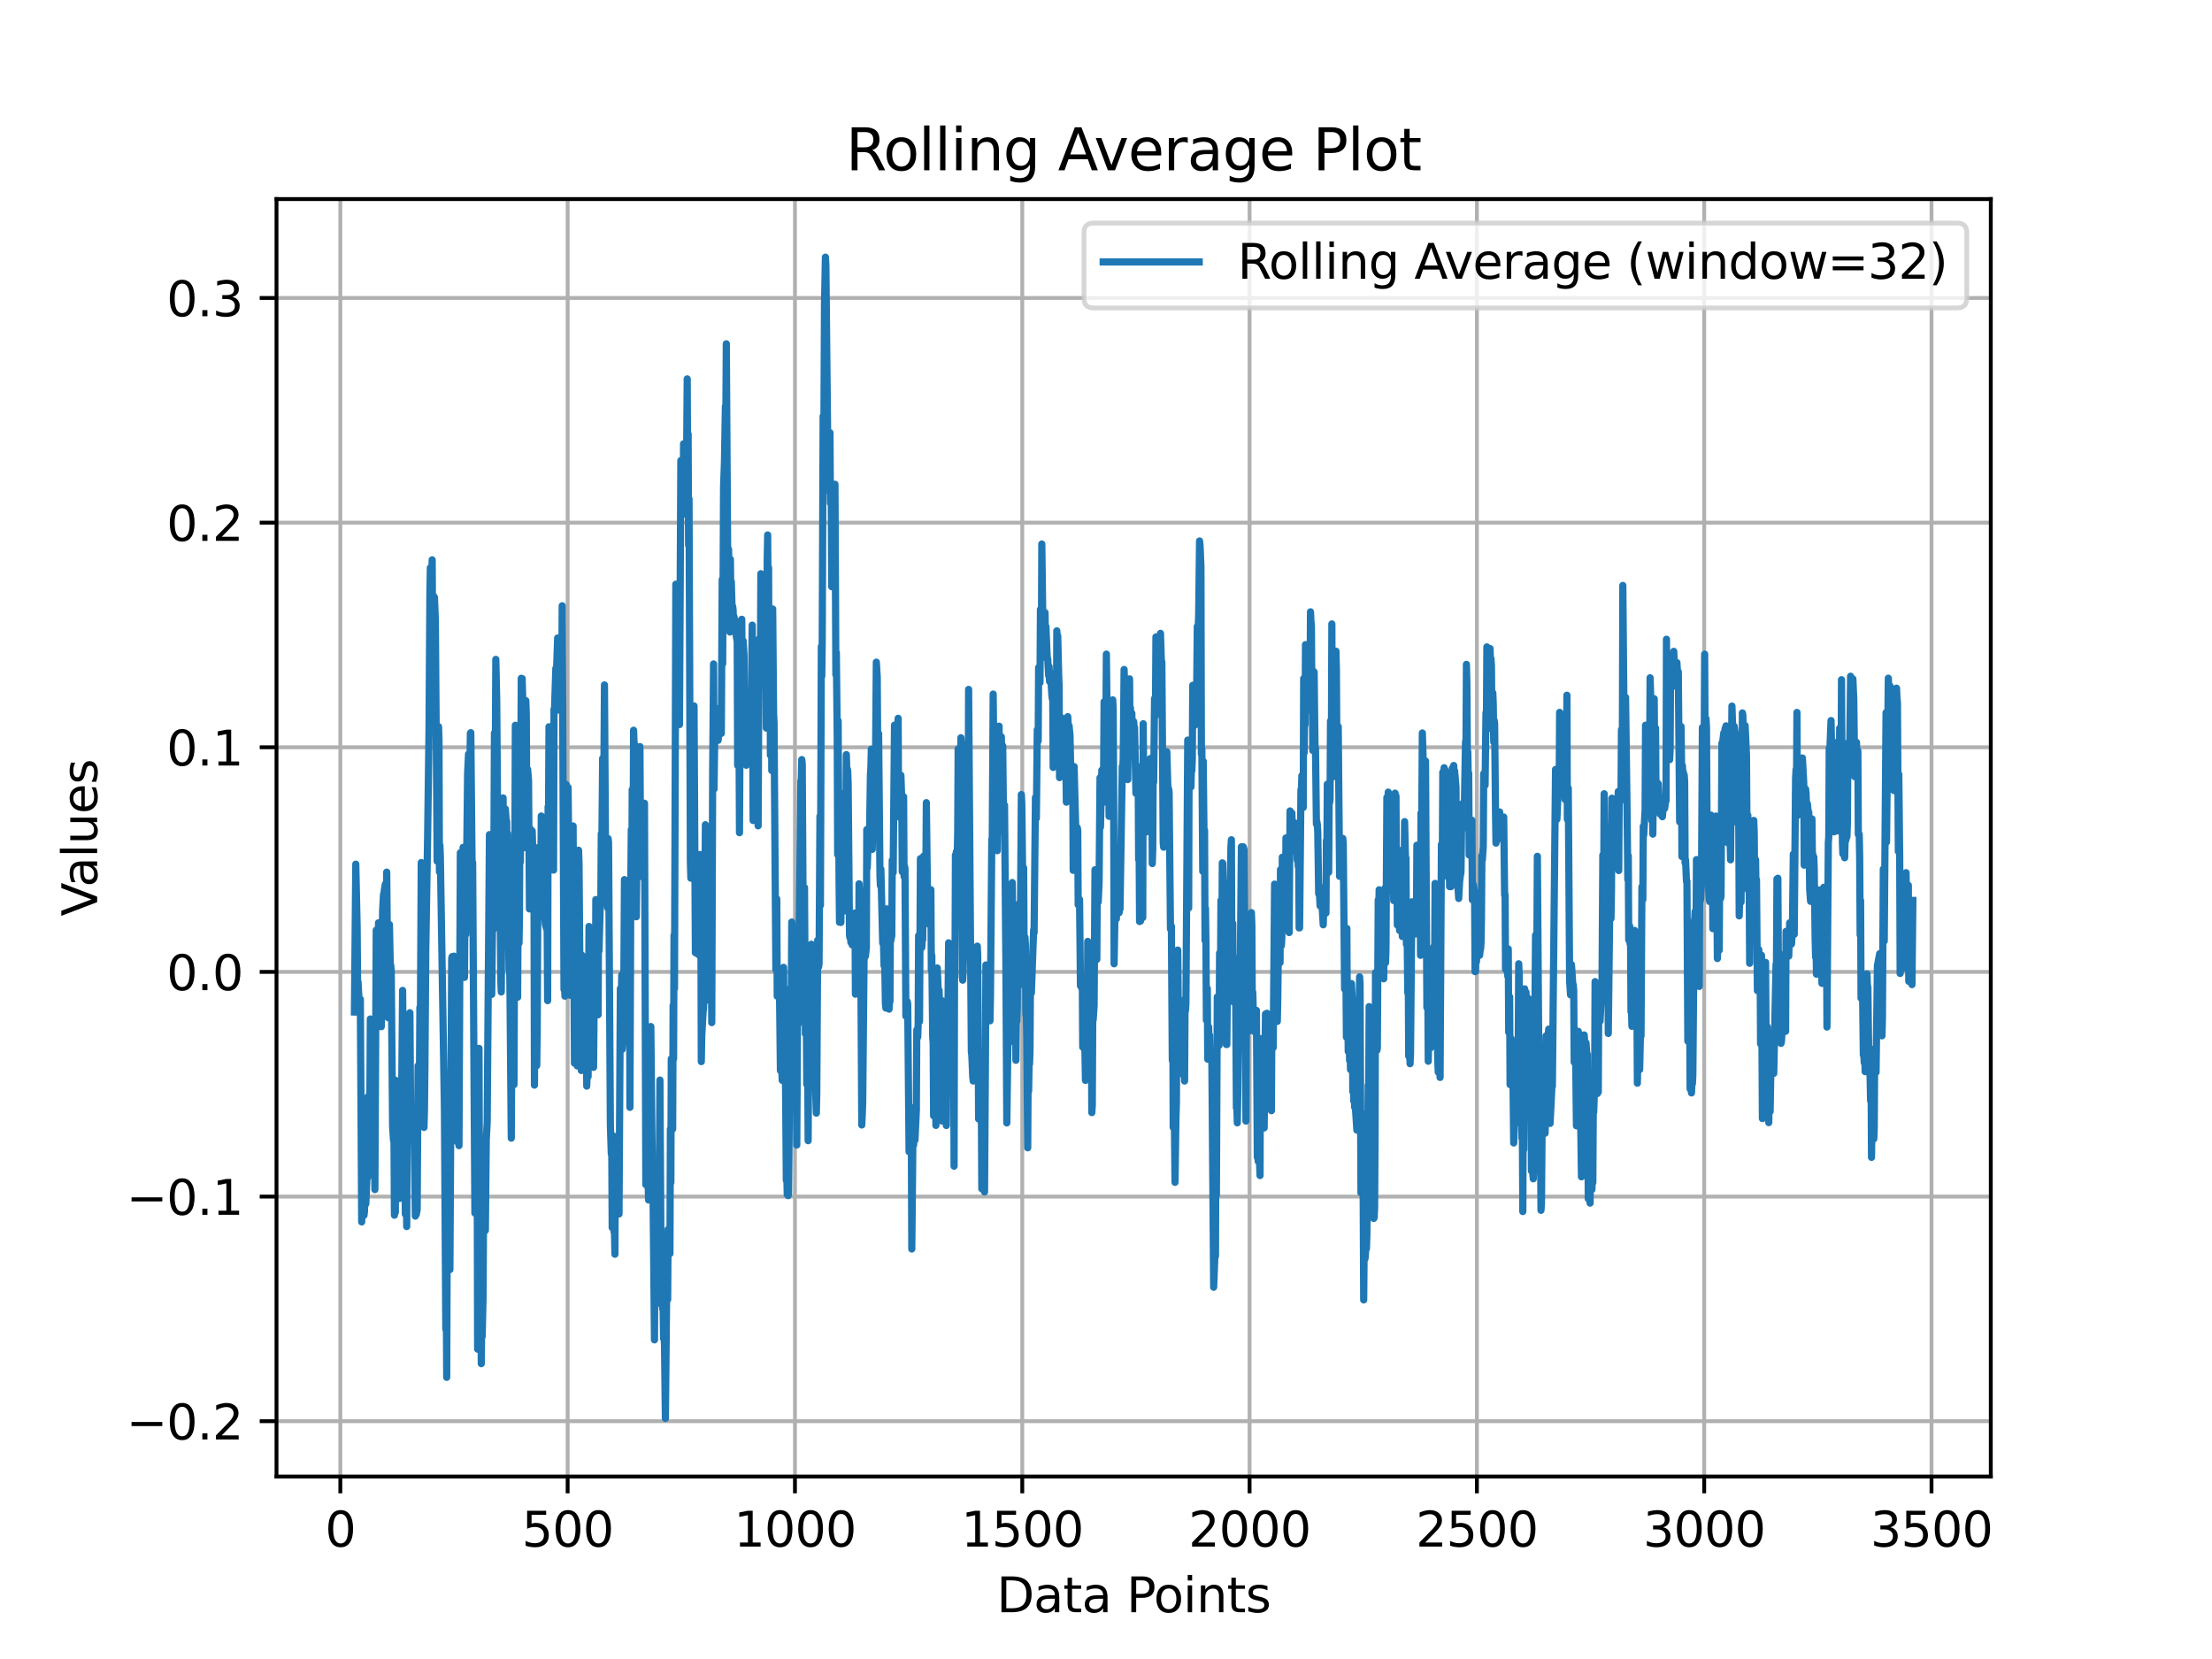 <?xml version="1.0" encoding="utf-8" standalone="no"?>
<!DOCTYPE svg PUBLIC "-//W3C//DTD SVG 1.1//EN"
  "http://www.w3.org/Graphics/SVG/1.1/DTD/svg11.dtd">
<svg xmlns:xlink="http://www.w3.org/1999/xlink" width="460.8pt" height="345.6pt" viewBox="0 0 460.8 345.6" xmlns="http://www.w3.org/2000/svg" version="1.1">
 <defs>
  <style type="text/css">*{stroke-linejoin: round; stroke-linecap: butt}</style>
 </defs>
 <g id="figure_1">
  <g id="patch_1">
   <path d="M 0 345.6 
L 460.8 345.6 
L 460.8 0 
L 0 0 
z
" style="fill: #ffffff"/>
  </g>
  <g id="axes_1">
   <g id="patch_2">
    <path d="M 57.6 307.584 
L 414.72 307.584 
L 414.72 41.472 
L 57.6 41.472 
z
" style="fill: #ffffff"/>
   </g>
   <g id="matplotlib.axis_1">
    <g id="xtick_1">
     <g id="line2d_1">
      <path d="M 70.897 307.584 
L 70.897 41.472 
" clip-path="url(#p47d133f9f2)" style="fill: none; stroke: #b0b0b0; stroke-width: 0.8; stroke-linecap: square"/>
     </g>
     <g id="line2d_2">
      <defs>
       <path id="m34badd2440" d="M 0 0 
L 0 3.5 
" style="stroke: #000000; stroke-width: 0.8"/>
      </defs>
      <g>
       <use xlink:href="#m34badd2440" x="70.897" y="307.584" style="stroke: #000000; stroke-width: 0.8"/>
      </g>
     </g>
     <g id="text_1">
      <!-- 0 -->
      <g transform="translate(67.716 322.182) scale(0.1 -0.1)">
       <defs>
        <path id="DejaVuSans-30" d="M 2034 4250 
Q 1547 4250 1301 3770 
Q 1056 3291 1056 2328 
Q 1056 1369 1301 889 
Q 1547 409 2034 409 
Q 2525 409 2770 889 
Q 3016 1369 3016 2328 
Q 3016 3291 2770 3770 
Q 2525 4250 2034 4250 
z
M 2034 4750 
Q 2819 4750 3233 4129 
Q 3647 3509 3647 2328 
Q 3647 1150 3233 529 
Q 2819 -91 2034 -91 
Q 1250 -91 836 529 
Q 422 1150 422 2328 
Q 422 3509 836 4129 
Q 1250 4750 2034 4750 
z
" transform="scale(0.016)"/>
       </defs>
       <use xlink:href="#DejaVuSans-30"/>
      </g>
     </g>
    </g>
    <g id="xtick_2">
     <g id="line2d_3">
      <path d="M 118.25 307.584 
L 118.25 41.472 
" clip-path="url(#p47d133f9f2)" style="fill: none; stroke: #b0b0b0; stroke-width: 0.8; stroke-linecap: square"/>
     </g>
     <g id="line2d_4">
      <g>
       <use xlink:href="#m34badd2440" x="118.25" y="307.584" style="stroke: #000000; stroke-width: 0.8"/>
      </g>
     </g>
     <g id="text_2">
      <!-- 500 -->
      <g transform="translate(108.706 322.182) scale(0.1 -0.1)">
       <defs>
        <path id="DejaVuSans-35" d="M 691 4666 
L 3169 4666 
L 3169 4134 
L 1269 4134 
L 1269 2991 
Q 1406 3038 1543 3061 
Q 1681 3084 1819 3084 
Q 2600 3084 3056 2656 
Q 3513 2228 3513 1497 
Q 3513 744 3044 326 
Q 2575 -91 1722 -91 
Q 1428 -91 1123 -41 
Q 819 9 494 109 
L 494 744 
Q 775 591 1075 516 
Q 1375 441 1709 441 
Q 2250 441 2565 725 
Q 2881 1009 2881 1497 
Q 2881 1984 2565 2268 
Q 2250 2553 1709 2553 
Q 1456 2553 1204 2497 
Q 953 2441 691 2322 
L 691 4666 
z
" transform="scale(0.016)"/>
       </defs>
       <use xlink:href="#DejaVuSans-35"/>
       <use xlink:href="#DejaVuSans-30" x="63.623"/>
       <use xlink:href="#DejaVuSans-30" x="127.246"/>
      </g>
     </g>
    </g>
    <g id="xtick_3">
     <g id="line2d_5">
      <path d="M 165.604 307.584 
L 165.604 41.472 
" clip-path="url(#p47d133f9f2)" style="fill: none; stroke: #b0b0b0; stroke-width: 0.8; stroke-linecap: square"/>
     </g>
     <g id="line2d_6">
      <g>
       <use xlink:href="#m34badd2440" x="165.604" y="307.584" style="stroke: #000000; stroke-width: 0.8"/>
      </g>
     </g>
     <g id="text_3">
      <!-- 1000 -->
      <g transform="translate(152.879 322.182) scale(0.1 -0.1)">
       <defs>
        <path id="DejaVuSans-31" d="M 794 531 
L 1825 531 
L 1825 4091 
L 703 3866 
L 703 4441 
L 1819 4666 
L 2450 4666 
L 2450 531 
L 3481 531 
L 3481 0 
L 794 0 
L 794 531 
z
" transform="scale(0.016)"/>
       </defs>
       <use xlink:href="#DejaVuSans-31"/>
       <use xlink:href="#DejaVuSans-30" x="63.623"/>
       <use xlink:href="#DejaVuSans-30" x="127.246"/>
       <use xlink:href="#DejaVuSans-30" x="190.869"/>
      </g>
     </g>
    </g>
    <g id="xtick_4">
     <g id="line2d_7">
      <path d="M 212.957 307.584 
L 212.957 41.472 
" clip-path="url(#p47d133f9f2)" style="fill: none; stroke: #b0b0b0; stroke-width: 0.8; stroke-linecap: square"/>
     </g>
     <g id="line2d_8">
      <g>
       <use xlink:href="#m34badd2440" x="212.957" y="307.584" style="stroke: #000000; stroke-width: 0.8"/>
      </g>
     </g>
     <g id="text_4">
      <!-- 1500 -->
      <g transform="translate(200.232 322.182) scale(0.1 -0.1)">
       <use xlink:href="#DejaVuSans-31"/>
       <use xlink:href="#DejaVuSans-35" x="63.623"/>
       <use xlink:href="#DejaVuSans-30" x="127.246"/>
       <use xlink:href="#DejaVuSans-30" x="190.869"/>
      </g>
     </g>
    </g>
    <g id="xtick_5">
     <g id="line2d_9">
      <path d="M 260.31 307.584 
L 260.31 41.472 
" clip-path="url(#p47d133f9f2)" style="fill: none; stroke: #b0b0b0; stroke-width: 0.8; stroke-linecap: square"/>
     </g>
     <g id="line2d_10">
      <g>
       <use xlink:href="#m34badd2440" x="260.31" y="307.584" style="stroke: #000000; stroke-width: 0.8"/>
      </g>
     </g>
     <g id="text_5">
      <!-- 2000 -->
      <g transform="translate(247.585 322.182) scale(0.1 -0.1)">
       <defs>
        <path id="DejaVuSans-32" d="M 1228 531 
L 3431 531 
L 3431 0 
L 469 0 
L 469 531 
Q 828 903 1448 1529 
Q 2069 2156 2228 2338 
Q 2531 2678 2651 2914 
Q 2772 3150 2772 3378 
Q 2772 3750 2511 3984 
Q 2250 4219 1831 4219 
Q 1534 4219 1204 4116 
Q 875 4013 500 3803 
L 500 4441 
Q 881 4594 1212 4672 
Q 1544 4750 1819 4750 
Q 2544 4750 2975 4387 
Q 3406 4025 3406 3419 
Q 3406 3131 3298 2873 
Q 3191 2616 2906 2266 
Q 2828 2175 2409 1742 
Q 1991 1309 1228 531 
z
" transform="scale(0.016)"/>
       </defs>
       <use xlink:href="#DejaVuSans-32"/>
       <use xlink:href="#DejaVuSans-30" x="63.623"/>
       <use xlink:href="#DejaVuSans-30" x="127.246"/>
       <use xlink:href="#DejaVuSans-30" x="190.869"/>
      </g>
     </g>
    </g>
    <g id="xtick_6">
     <g id="line2d_11">
      <path d="M 307.664 307.584 
L 307.664 41.472 
" clip-path="url(#p47d133f9f2)" style="fill: none; stroke: #b0b0b0; stroke-width: 0.8; stroke-linecap: square"/>
     </g>
     <g id="line2d_12">
      <g>
       <use xlink:href="#m34badd2440" x="307.664" y="307.584" style="stroke: #000000; stroke-width: 0.8"/>
      </g>
     </g>
     <g id="text_6">
      <!-- 2500 -->
      <g transform="translate(294.939 322.182) scale(0.1 -0.1)">
       <use xlink:href="#DejaVuSans-32"/>
       <use xlink:href="#DejaVuSans-35" x="63.623"/>
       <use xlink:href="#DejaVuSans-30" x="127.246"/>
       <use xlink:href="#DejaVuSans-30" x="190.869"/>
      </g>
     </g>
    </g>
    <g id="xtick_7">
     <g id="line2d_13">
      <path d="M 355.017 307.584 
L 355.017 41.472 
" clip-path="url(#p47d133f9f2)" style="fill: none; stroke: #b0b0b0; stroke-width: 0.8; stroke-linecap: square"/>
     </g>
     <g id="line2d_14">
      <g>
       <use xlink:href="#m34badd2440" x="355.017" y="307.584" style="stroke: #000000; stroke-width: 0.8"/>
      </g>
     </g>
     <g id="text_7">
      <!-- 3000 -->
      <g transform="translate(342.292 322.182) scale(0.1 -0.1)">
       <defs>
        <path id="DejaVuSans-33" d="M 2597 2516 
Q 3050 2419 3304 2112 
Q 3559 1806 3559 1356 
Q 3559 666 3084 287 
Q 2609 -91 1734 -91 
Q 1441 -91 1130 -33 
Q 819 25 488 141 
L 488 750 
Q 750 597 1062 519 
Q 1375 441 1716 441 
Q 2309 441 2620 675 
Q 2931 909 2931 1356 
Q 2931 1769 2642 2001 
Q 2353 2234 1838 2234 
L 1294 2234 
L 1294 2753 
L 1863 2753 
Q 2328 2753 2575 2939 
Q 2822 3125 2822 3475 
Q 2822 3834 2567 4026 
Q 2313 4219 1838 4219 
Q 1578 4219 1281 4162 
Q 984 4106 628 3988 
L 628 4550 
Q 988 4650 1302 4700 
Q 1616 4750 1894 4750 
Q 2613 4750 3031 4423 
Q 3450 4097 3450 3541 
Q 3450 3153 3228 2886 
Q 3006 2619 2597 2516 
z
" transform="scale(0.016)"/>
       </defs>
       <use xlink:href="#DejaVuSans-33"/>
       <use xlink:href="#DejaVuSans-30" x="63.623"/>
       <use xlink:href="#DejaVuSans-30" x="127.246"/>
       <use xlink:href="#DejaVuSans-30" x="190.869"/>
      </g>
     </g>
    </g>
    <g id="xtick_8">
     <g id="line2d_15">
      <path d="M 402.37 307.584 
L 402.37 41.472 
" clip-path="url(#p47d133f9f2)" style="fill: none; stroke: #b0b0b0; stroke-width: 0.8; stroke-linecap: square"/>
     </g>
     <g id="line2d_16">
      <g>
       <use xlink:href="#m34badd2440" x="402.37" y="307.584" style="stroke: #000000; stroke-width: 0.8"/>
      </g>
     </g>
     <g id="text_8">
      <!-- 3500 -->
      <g transform="translate(389.645 322.182) scale(0.1 -0.1)">
       <use xlink:href="#DejaVuSans-33"/>
       <use xlink:href="#DejaVuSans-35" x="63.623"/>
       <use xlink:href="#DejaVuSans-30" x="127.246"/>
       <use xlink:href="#DejaVuSans-30" x="190.869"/>
      </g>
     </g>
    </g>
    <g id="text_9">
     <!-- Data Points -->
     <g transform="translate(207.617 335.861) scale(0.1 -0.1)">
      <defs>
       <path id="DejaVuSans-44" d="M 1259 4147 
L 1259 519 
L 2022 519 
Q 2988 519 3436 956 
Q 3884 1394 3884 2338 
Q 3884 3275 3436 3711 
Q 2988 4147 2022 4147 
L 1259 4147 
z
M 628 4666 
L 1925 4666 
Q 3281 4666 3915 4102 
Q 4550 3538 4550 2338 
Q 4550 1131 3912 565 
Q 3275 0 1925 0 
L 628 0 
L 628 4666 
z
" transform="scale(0.016)"/>
       <path id="DejaVuSans-61" d="M 2194 1759 
Q 1497 1759 1228 1600 
Q 959 1441 959 1056 
Q 959 750 1161 570 
Q 1363 391 1709 391 
Q 2188 391 2477 730 
Q 2766 1069 2766 1631 
L 2766 1759 
L 2194 1759 
z
M 3341 1997 
L 3341 0 
L 2766 0 
L 2766 531 
Q 2569 213 2275 61 
Q 1981 -91 1556 -91 
Q 1019 -91 701 211 
Q 384 513 384 1019 
Q 384 1609 779 1909 
Q 1175 2209 1959 2209 
L 2766 2209 
L 2766 2266 
Q 2766 2663 2505 2880 
Q 2244 3097 1772 3097 
Q 1472 3097 1187 3025 
Q 903 2953 641 2809 
L 641 3341 
Q 956 3463 1253 3523 
Q 1550 3584 1831 3584 
Q 2591 3584 2966 3190 
Q 3341 2797 3341 1997 
z
" transform="scale(0.016)"/>
       <path id="DejaVuSans-74" d="M 1172 4494 
L 1172 3500 
L 2356 3500 
L 2356 3053 
L 1172 3053 
L 1172 1153 
Q 1172 725 1289 603 
Q 1406 481 1766 481 
L 2356 481 
L 2356 0 
L 1766 0 
Q 1100 0 847 248 
Q 594 497 594 1153 
L 594 3053 
L 172 3053 
L 172 3500 
L 594 3500 
L 594 4494 
L 1172 4494 
z
" transform="scale(0.016)"/>
       <path id="DejaVuSans-20" transform="scale(0.016)"/>
       <path id="DejaVuSans-50" d="M 1259 4147 
L 1259 2394 
L 2053 2394 
Q 2494 2394 2734 2622 
Q 2975 2850 2975 3272 
Q 2975 3691 2734 3919 
Q 2494 4147 2053 4147 
L 1259 4147 
z
M 628 4666 
L 2053 4666 
Q 2838 4666 3239 4311 
Q 3641 3956 3641 3272 
Q 3641 2581 3239 2228 
Q 2838 1875 2053 1875 
L 1259 1875 
L 1259 0 
L 628 0 
L 628 4666 
z
" transform="scale(0.016)"/>
       <path id="DejaVuSans-6f" d="M 1959 3097 
Q 1497 3097 1228 2736 
Q 959 2375 959 1747 
Q 959 1119 1226 758 
Q 1494 397 1959 397 
Q 2419 397 2687 759 
Q 2956 1122 2956 1747 
Q 2956 2369 2687 2733 
Q 2419 3097 1959 3097 
z
M 1959 3584 
Q 2709 3584 3137 3096 
Q 3566 2609 3566 1747 
Q 3566 888 3137 398 
Q 2709 -91 1959 -91 
Q 1206 -91 779 398 
Q 353 888 353 1747 
Q 353 2609 779 3096 
Q 1206 3584 1959 3584 
z
" transform="scale(0.016)"/>
       <path id="DejaVuSans-69" d="M 603 3500 
L 1178 3500 
L 1178 0 
L 603 0 
L 603 3500 
z
M 603 4863 
L 1178 4863 
L 1178 4134 
L 603 4134 
L 603 4863 
z
" transform="scale(0.016)"/>
       <path id="DejaVuSans-6e" d="M 3513 2113 
L 3513 0 
L 2938 0 
L 2938 2094 
Q 2938 2591 2744 2837 
Q 2550 3084 2163 3084 
Q 1697 3084 1428 2787 
Q 1159 2491 1159 1978 
L 1159 0 
L 581 0 
L 581 3500 
L 1159 3500 
L 1159 2956 
Q 1366 3272 1645 3428 
Q 1925 3584 2291 3584 
Q 2894 3584 3203 3211 
Q 3513 2838 3513 2113 
z
" transform="scale(0.016)"/>
       <path id="DejaVuSans-73" d="M 2834 3397 
L 2834 2853 
Q 2591 2978 2328 3040 
Q 2066 3103 1784 3103 
Q 1356 3103 1142 2972 
Q 928 2841 928 2578 
Q 928 2378 1081 2264 
Q 1234 2150 1697 2047 
L 1894 2003 
Q 2506 1872 2764 1633 
Q 3022 1394 3022 966 
Q 3022 478 2636 193 
Q 2250 -91 1575 -91 
Q 1294 -91 989 -36 
Q 684 19 347 128 
L 347 722 
Q 666 556 975 473 
Q 1284 391 1588 391 
Q 1994 391 2212 530 
Q 2431 669 2431 922 
Q 2431 1156 2273 1281 
Q 2116 1406 1581 1522 
L 1381 1569 
Q 847 1681 609 1914 
Q 372 2147 372 2553 
Q 372 3047 722 3315 
Q 1072 3584 1716 3584 
Q 2034 3584 2315 3537 
Q 2597 3491 2834 3397 
z
" transform="scale(0.016)"/>
      </defs>
      <use xlink:href="#DejaVuSans-44"/>
      <use xlink:href="#DejaVuSans-61" x="77.002"/>
      <use xlink:href="#DejaVuSans-74" x="138.281"/>
      <use xlink:href="#DejaVuSans-61" x="177.49"/>
      <use xlink:href="#DejaVuSans-20" x="238.77"/>
      <use xlink:href="#DejaVuSans-50" x="270.557"/>
      <use xlink:href="#DejaVuSans-6f" x="327.234"/>
      <use xlink:href="#DejaVuSans-69" x="388.416"/>
      <use xlink:href="#DejaVuSans-6e" x="416.199"/>
      <use xlink:href="#DejaVuSans-74" x="479.578"/>
      <use xlink:href="#DejaVuSans-73" x="518.787"/>
     </g>
    </g>
   </g>
   <g id="matplotlib.axis_2">
    <g id="ytick_1">
     <g id="line2d_17">
      <path d="M 57.6 296.062 
L 414.72 296.062 
" clip-path="url(#p47d133f9f2)" style="fill: none; stroke: #b0b0b0; stroke-width: 0.8; stroke-linecap: square"/>
     </g>
     <g id="line2d_18">
      <defs>
       <path id="m393ed6f9ba" d="M 0 0 
L -3.5 0 
" style="stroke: #000000; stroke-width: 0.8"/>
      </defs>
      <g>
       <use xlink:href="#m393ed6f9ba" x="57.6" y="296.062" style="stroke: #000000; stroke-width: 0.8"/>
      </g>
     </g>
     <g id="text_10">
      <!-- −0.2 -->
      <g transform="translate(26.317 299.861) scale(0.1 -0.1)">
       <defs>
        <path id="DejaVuSans-2212" d="M 678 2272 
L 4684 2272 
L 4684 1741 
L 678 1741 
L 678 2272 
z
" transform="scale(0.016)"/>
        <path id="DejaVuSans-2e" d="M 684 794 
L 1344 794 
L 1344 0 
L 684 0 
L 684 794 
z
" transform="scale(0.016)"/>
       </defs>
       <use xlink:href="#DejaVuSans-2212"/>
       <use xlink:href="#DejaVuSans-30" x="83.789"/>
       <use xlink:href="#DejaVuSans-2e" x="147.412"/>
       <use xlink:href="#DejaVuSans-32" x="179.199"/>
      </g>
     </g>
    </g>
    <g id="ytick_2">
     <g id="line2d_19">
      <path d="M 57.6 249.265 
L 414.72 249.265 
" clip-path="url(#p47d133f9f2)" style="fill: none; stroke: #b0b0b0; stroke-width: 0.8; stroke-linecap: square"/>
     </g>
     <g id="line2d_20">
      <g>
       <use xlink:href="#m393ed6f9ba" x="57.6" y="249.265" style="stroke: #000000; stroke-width: 0.8"/>
      </g>
     </g>
     <g id="text_11">
      <!-- −0.1 -->
      <g transform="translate(26.317 253.065) scale(0.1 -0.1)">
       <use xlink:href="#DejaVuSans-2212"/>
       <use xlink:href="#DejaVuSans-30" x="83.789"/>
       <use xlink:href="#DejaVuSans-2e" x="147.412"/>
       <use xlink:href="#DejaVuSans-31" x="179.199"/>
      </g>
     </g>
    </g>
    <g id="ytick_3">
     <g id="line2d_21">
      <path d="M 57.6 202.468 
L 414.72 202.468 
" clip-path="url(#p47d133f9f2)" style="fill: none; stroke: #b0b0b0; stroke-width: 0.8; stroke-linecap: square"/>
     </g>
     <g id="line2d_22">
      <g>
       <use xlink:href="#m393ed6f9ba" x="57.6" y="202.468" style="stroke: #000000; stroke-width: 0.8"/>
      </g>
     </g>
     <g id="text_12">
      <!-- 0.0 -->
      <g transform="translate(34.697 206.268) scale(0.1 -0.1)">
       <use xlink:href="#DejaVuSans-30"/>
       <use xlink:href="#DejaVuSans-2e" x="63.623"/>
       <use xlink:href="#DejaVuSans-30" x="95.41"/>
      </g>
     </g>
    </g>
    <g id="ytick_4">
     <g id="line2d_23">
      <path d="M 57.6 155.671 
L 414.72 155.671 
" clip-path="url(#p47d133f9f2)" style="fill: none; stroke: #b0b0b0; stroke-width: 0.8; stroke-linecap: square"/>
     </g>
     <g id="line2d_24">
      <g>
       <use xlink:href="#m393ed6f9ba" x="57.6" y="155.671" style="stroke: #000000; stroke-width: 0.8"/>
      </g>
     </g>
     <g id="text_13">
      <!-- 0.1 -->
      <g transform="translate(34.697 159.471) scale(0.1 -0.1)">
       <use xlink:href="#DejaVuSans-30"/>
       <use xlink:href="#DejaVuSans-2e" x="63.623"/>
       <use xlink:href="#DejaVuSans-31" x="95.41"/>
      </g>
     </g>
    </g>
    <g id="ytick_5">
     <g id="line2d_25">
      <path d="M 57.6 108.874 
L 414.72 108.874 
" clip-path="url(#p47d133f9f2)" style="fill: none; stroke: #b0b0b0; stroke-width: 0.8; stroke-linecap: square"/>
     </g>
     <g id="line2d_26">
      <g>
       <use xlink:href="#m393ed6f9ba" x="57.6" y="108.874" style="stroke: #000000; stroke-width: 0.8"/>
      </g>
     </g>
     <g id="text_14">
      <!-- 0.2 -->
      <g transform="translate(34.697 112.674) scale(0.1 -0.1)">
       <use xlink:href="#DejaVuSans-30"/>
       <use xlink:href="#DejaVuSans-2e" x="63.623"/>
       <use xlink:href="#DejaVuSans-32" x="95.41"/>
      </g>
     </g>
    </g>
    <g id="ytick_6">
     <g id="line2d_27">
      <path d="M 57.6 62.078 
L 414.72 62.078 
" clip-path="url(#p47d133f9f2)" style="fill: none; stroke: #b0b0b0; stroke-width: 0.8; stroke-linecap: square"/>
     </g>
     <g id="line2d_28">
      <g>
       <use xlink:href="#m393ed6f9ba" x="57.6" y="62.078" style="stroke: #000000; stroke-width: 0.8"/>
      </g>
     </g>
     <g id="text_15">
      <!-- 0.3 -->
      <g transform="translate(34.697 65.877) scale(0.1 -0.1)">
       <use xlink:href="#DejaVuSans-30"/>
       <use xlink:href="#DejaVuSans-2e" x="63.623"/>
       <use xlink:href="#DejaVuSans-33" x="95.41"/>
      </g>
     </g>
    </g>
    <g id="text_16">
     <!-- Values -->
     <g transform="translate(20.238 190.864) rotate(-90) scale(0.1 -0.1)">
      <defs>
       <path id="DejaVuSans-56" d="M 1831 0 
L 50 4666 
L 709 4666 
L 2188 738 
L 3669 4666 
L 4325 4666 
L 2547 0 
L 1831 0 
z
" transform="scale(0.016)"/>
       <path id="DejaVuSans-6c" d="M 603 4863 
L 1178 4863 
L 1178 0 
L 603 0 
L 603 4863 
z
" transform="scale(0.016)"/>
       <path id="DejaVuSans-75" d="M 544 1381 
L 544 3500 
L 1119 3500 
L 1119 1403 
Q 1119 906 1312 657 
Q 1506 409 1894 409 
Q 2359 409 2629 706 
Q 2900 1003 2900 1516 
L 2900 3500 
L 3475 3500 
L 3475 0 
L 2900 0 
L 2900 538 
Q 2691 219 2414 64 
Q 2138 -91 1772 -91 
Q 1169 -91 856 284 
Q 544 659 544 1381 
z
M 1991 3584 
L 1991 3584 
z
" transform="scale(0.016)"/>
       <path id="DejaVuSans-65" d="M 3597 1894 
L 3597 1613 
L 953 1613 
Q 991 1019 1311 708 
Q 1631 397 2203 397 
Q 2534 397 2845 478 
Q 3156 559 3463 722 
L 3463 178 
Q 3153 47 2828 -22 
Q 2503 -91 2169 -91 
Q 1331 -91 842 396 
Q 353 884 353 1716 
Q 353 2575 817 3079 
Q 1281 3584 2069 3584 
Q 2775 3584 3186 3129 
Q 3597 2675 3597 1894 
z
M 3022 2063 
Q 3016 2534 2758 2815 
Q 2500 3097 2075 3097 
Q 1594 3097 1305 2825 
Q 1016 2553 972 2059 
L 3022 2063 
z
" transform="scale(0.016)"/>
      </defs>
      <use xlink:href="#DejaVuSans-56"/>
      <use xlink:href="#DejaVuSans-61" x="60.658"/>
      <use xlink:href="#DejaVuSans-6c" x="121.938"/>
      <use xlink:href="#DejaVuSans-75" x="149.721"/>
      <use xlink:href="#DejaVuSans-65" x="213.1"/>
      <use xlink:href="#DejaVuSans-73" x="274.623"/>
     </g>
    </g>
   </g>
   <g id="line2d_29">
    <path d="M 73.833 210.82 
L 74.117 180.021 
L 74.401 193.172 
L 74.496 206.263 
L 74.59 204.554 
L 74.78 208.165 
L 74.969 208.928 
L 75.064 208.138 
L 75.348 254.552 
L 75.537 240.829 
L 75.727 237.344 
L 75.822 253.186 
L 75.916 252.425 
L 76.011 249.16 
L 76.106 250.928 
L 76.2 250.783 
L 76.485 244.423 
L 76.579 245.32 
L 76.674 228.411 
L 76.769 229.813 
L 76.863 229.539 
L 77.053 228.077 
L 77.147 212.274 
L 77.432 239.735 
L 77.526 224.498 
L 77.621 230.539 
L 77.81 228.129 
L 78 231.259 
L 78.095 247.814 
L 78.379 193.761 
L 78.568 207.92 
L 78.663 207.326 
L 78.757 209.77 
L 78.852 192.24 
L 78.947 192.989 
L 79.042 195.808 
L 79.136 193.157 
L 79.231 194.468 
L 79.326 197.634 
L 79.42 213.882 
L 79.705 189.628 
L 79.894 186.328 
L 79.989 186.018 
L 80.178 184.729 
L 80.273 184.164 
L 80.367 199.638 
L 80.557 181.682 
L 80.841 212.006 
L 81.03 208.778 
L 81.125 192.597 
L 81.315 201.697 
L 81.409 201.109 
L 81.504 202.534 
L 81.788 234.707 
L 81.978 237.571 
L 82.072 236.68 
L 82.167 253.147 
L 82.262 251.906 
L 82.356 252.561 
L 82.451 225.056 
L 82.64 241.561 
L 82.83 246.248 
L 82.925 245.647 
L 83.019 248.94 
L 83.114 248.106 
L 83.209 249.676 
L 83.303 248.238 
L 83.398 233.509 
L 83.493 235.954 
L 83.588 236.455 
L 83.872 206.317 
L 84.156 239.037 
L 84.345 237.573 
L 84.44 252.929 
L 84.629 239.823 
L 84.724 255.509 
L 84.913 222.256 
L 85.008 237.484 
L 85.387 210.973 
L 85.576 235.312 
L 85.671 233.902 
L 85.766 235.129 
L 85.955 234.786 
L 86.05 233.414 
L 86.145 236.635 
L 86.239 235.6 
L 86.334 238.148 
L 86.523 253.34 
L 86.618 251.818 
L 86.713 253.013 
L 86.902 251.986 
L 87.092 222.015 
L 87.186 222.701 
L 87.376 225.14 
L 87.47 209.868 
L 87.565 214.997 
L 87.755 179.687 
L 87.944 211.166 
L 88.039 195.559 
L 88.133 219.174 
L 88.228 218.371 
L 88.323 234.855 
L 88.418 231.433 
L 88.512 222.702 
L 88.702 197.567 
L 89.081 174.317 
L 89.365 152.782 
L 89.554 123.918 
L 89.649 118.278 
L 89.743 132.685 
L 90.028 116.624 
L 90.122 132.066 
L 90.312 124.534 
L 90.406 124.262 
L 90.501 124.439 
L 90.691 129.162 
L 91.069 179.408 
L 91.164 163.702 
L 91.259 167.028 
L 91.353 151.375 
L 91.448 154.12 
L 91.543 181.625 
L 91.638 176.056 
L 91.732 178.482 
L 92.585 231.168 
L 92.869 276.864 
L 92.963 269.233 
L 93.058 286.926 
L 93.153 259.421 
L 93.248 260.663 
L 93.342 262.537 
L 93.437 259.265 
L 93.532 259.719 
L 93.721 264.486 
L 94.1 199.606 
L 94.195 199.274 
L 94.289 213.879 
L 94.384 213.825 
L 94.479 214.446 
L 94.573 199.185 
L 94.952 234.092 
L 95.047 234.173 
L 95.236 237.838 
L 95.331 237.416 
L 95.426 236.624 
L 95.615 238.656 
L 95.899 177.642 
L 95.994 188.953 
L 96.089 188.953 
L 96.373 198.779 
L 96.468 176.519 
L 96.752 203.616 
L 96.941 180.455 
L 97.036 194.657 
L 97.415 161.062 
L 97.604 157.075 
L 97.699 172.63 
L 97.794 168.782 
L 97.983 152.75 
L 98.078 152.63 
L 98.362 182.229 
L 98.456 179.649 
L 98.93 252.714 
L 99.025 250.777 
L 99.119 234.999 
L 99.309 243.644 
L 99.404 240.665 
L 99.498 281.051 
L 99.688 244.152 
L 99.782 218.39 
L 99.972 275.672 
L 100.066 240.357 
L 100.256 284.075 
L 100.351 275.433 
L 100.445 278.435 
L 100.635 270.07 
L 100.729 252.564 
L 100.824 254.555 
L 100.919 253.508 
L 101.014 256.364 
L 101.108 256.338 
L 101.298 237.344 
L 101.487 233.833 
L 101.961 173.86 
L 102.15 177.584 
L 102.245 193.465 
L 102.339 190.69 
L 102.434 207.148 
L 102.624 190.534 
L 102.718 190.534 
L 102.813 193.6 
L 103.002 152.692 
L 103.097 173.704 
L 103.287 137.361 
L 103.476 145.939 
L 103.665 170.461 
L 103.949 173.95 
L 104.044 169.817 
L 104.328 204.192 
L 104.423 206.644 
L 104.612 175.742 
L 104.802 166.214 
L 104.991 197.272 
L 105.275 168.517 
L 105.465 171.257 
L 105.559 171.103 
L 105.654 190.202 
L 105.749 173.628 
L 105.938 193.614 
L 106.033 201.941 
L 106.128 198.669 
L 106.222 204.85 
L 106.507 237.102 
L 106.601 220.874 
L 106.696 221.306 
L 106.791 220.921 
L 106.885 223.586 
L 106.98 222.939 
L 107.075 225.957 
L 107.359 151.088 
L 107.643 186.045 
L 107.738 188.524 
L 107.832 207.737 
L 108.022 171.295 
L 108.117 196.492 
L 108.211 190.848 
L 108.306 168.907 
L 108.401 179.542 
L 108.59 141.301 
L 108.685 144.027 
L 108.779 141.363 
L 108.874 145.134 
L 109.064 176.615 
L 109.253 167.872 
L 109.348 167.872 
L 109.442 164.477 
L 109.537 145.961 
L 109.632 148.824 
L 109.727 166.34 
L 109.821 165.937 
L 109.916 160.289 
L 110.105 162.547 
L 110.295 189.353 
L 110.39 188.946 
L 110.484 172.679 
L 110.768 188.821 
L 110.863 173.079 
L 111.052 179.351 
L 111.147 179.351 
L 111.242 185.669 
L 111.337 226.055 
L 111.526 190.012 
L 111.715 219.554 
L 111.81 221.983 
L 111.905 214.731 
L 112.094 176.557 
L 112.284 183.669 
L 112.378 183.669 
L 112.568 187.242 
L 112.662 184.062 
L 112.757 169.988 
L 112.852 170.749 
L 113.041 173.039 
L 113.136 173.316 
L 113.231 172.616 
L 113.42 190.137 
L 113.61 192.556 
L 113.799 193.283 
L 113.988 193.833 
L 114.083 208.457 
L 114.178 168.071 
L 114.272 168.189 
L 114.367 151.393 
L 114.557 166.865 
L 114.746 156.528 
L 114.841 154.659 
L 115.03 163.878 
L 115.125 163.875 
L 115.22 164.604 
L 115.314 181.255 
L 115.409 147.74 
L 115.504 148.058 
L 115.788 139.241 
L 115.882 141.289 
L 116.167 132.905 
L 116.356 147.926 
L 116.451 147.59 
L 116.545 143.523 
L 116.64 144.653 
L 116.83 141.794 
L 117.019 142.765 
L 117.114 126.196 
L 117.493 206.13 
L 117.587 202.48 
L 117.682 207.518 
L 117.966 163.45 
L 118.155 196.591 
L 118.345 164.047 
L 118.534 183.87 
L 118.724 188.32 
L 118.818 207.333 
L 118.913 199.407 
L 119.008 205.265 
L 119.103 204.171 
L 119.197 204.325 
L 119.387 172.063 
L 119.671 221.478 
L 119.765 220.683 
L 119.86 219.761 
L 119.955 220.418 
L 120.05 218.832 
L 120.239 222.045 
L 120.523 177.118 
L 120.618 179.687 
L 120.902 214.124 
L 121.091 223.002 
L 121.186 198.953 
L 121.375 214.327 
L 121.47 216.713 
L 121.565 213.983 
L 121.66 217.899 
L 121.754 217.805 
L 121.849 203.033 
L 121.944 208.483 
L 122.038 206.379 
L 122.133 210.212 
L 122.228 226.26 
L 122.323 223.28 
L 122.512 224.257 
L 122.701 193.001 
L 122.796 195.479 
L 122.891 212.732 
L 122.986 211.188 
L 123.08 213.239 
L 123.175 212.768 
L 123.554 207.191 
L 123.648 222.346 
L 123.838 201.974 
L 124.027 209.08 
L 124.122 187.395 
L 124.217 195.196 
L 124.311 192.677 
L 124.406 195.284 
L 124.501 194.946 
L 124.596 211.395 
L 124.69 190.784 
L 124.785 198.097 
L 125.069 187.721 
L 125.164 187.28 
L 125.258 173.689 
L 125.353 178.478 
L 125.543 157.981 
L 125.637 157.995 
L 125.732 159.31 
L 125.827 157.294 
L 125.921 142.686 
L 126.206 187.877 
L 126.3 186.832 
L 126.395 186.822 
L 126.584 189.13 
L 126.679 174.694 
L 126.774 175.551 
L 127.153 234.325 
L 127.342 240.36 
L 127.437 238.514 
L 127.531 255.736 
L 127.626 236.778 
L 127.721 250.53 
L 127.816 236.674 
L 127.91 256.595 
L 128.005 256.37 
L 128.1 261.28 
L 128.194 236.86 
L 128.289 250.451 
L 128.384 243.819 
L 128.478 246.071 
L 128.763 238.617 
L 128.857 238.285 
L 128.952 252.894 
L 129.236 205.92 
L 129.426 208.337 
L 129.52 203.116 
L 129.615 218.602 
L 129.71 217.369 
L 129.899 213.564 
L 130.089 183.241 
L 130.183 185.137 
L 130.373 198.531 
L 130.467 200.482 
L 130.562 184.818 
L 130.751 194.051 
L 130.846 201.694 
L 130.941 187.122 
L 131.036 191.709 
L 131.13 190.304 
L 131.225 230.689 
L 131.414 183.261 
L 131.509 172.829 
L 131.604 189.33 
L 131.699 164.489 
L 131.793 177.556 
L 131.888 175.472 
L 131.983 152.127 
L 132.077 154.535 
L 132.172 155.133 
L 132.267 170.384 
L 132.361 168.768 
L 132.456 170.46 
L 132.551 190.979 
L 132.74 172.015 
L 132.835 175.357 
L 133.024 170.283 
L 133.214 172.644 
L 133.309 155.524 
L 133.403 171.116 
L 133.498 168.662 
L 133.687 169.455 
L 133.782 168.185 
L 133.877 182.692 
L 133.971 181.768 
L 134.066 182.072 
L 134.161 181.78 
L 134.256 167.329 
L 134.54 246.8 
L 134.634 227.635 
L 134.729 245.245 
L 134.824 240.277 
L 134.919 242.889 
L 135.108 249.983 
L 135.581 213.844 
L 135.771 233.027 
L 135.96 248.352 
L 136.055 250.16 
L 136.339 279.115 
L 136.434 262.056 
L 136.529 264.48 
L 136.623 264.948 
L 136.813 267.047 
L 136.907 252.423 
L 137.002 253.295 
L 137.192 254.417 
L 137.286 254.244 
L 137.476 224.996 
L 137.76 271.723 
L 137.854 267.666 
L 138.044 272.654 
L 138.139 272.364 
L 138.233 278.852 
L 138.328 278.541 
L 138.423 279.982 
L 138.612 295.488 
L 138.896 267.066 
L 139.086 270.73 
L 139.18 256.106 
L 139.275 258.391 
L 139.37 258.391 
L 139.559 261.152 
L 139.654 235.203 
L 139.749 246.34 
L 139.843 220.579 
L 140.033 235.203 
L 140.127 235.203 
L 140.222 209.441 
L 140.317 220.579 
L 140.412 194.817 
L 140.506 205.955 
L 140.79 121.697 
L 141.074 147.459 
L 141.169 147.459 
L 141.264 121.697 
L 141.548 150.945 
L 141.832 95.935 
L 142.022 107.073 
L 142.306 107.073 
L 142.4 92.449 
L 142.59 107.073 
L 142.874 107.073 
L 142.969 103.586 
L 143.158 78.935 
L 143.253 101.544 
L 143.347 90.408 
L 143.442 113.593 
L 143.537 103.928 
L 143.821 179.459 
L 143.916 182.945 
L 144.105 156.379 
L 144.2 156.19 
L 144.295 178.323 
L 144.579 147.053 
L 144.863 198.473 
L 144.957 185.339 
L 145.052 185.609 
L 145.147 185.236 
L 145.242 184.128 
L 145.336 198.752 
L 145.431 196.081 
L 145.62 180.604 
L 145.715 187.346 
L 145.81 178.002 
L 145.905 199.306 
L 145.999 186.657 
L 146.094 221.157 
L 146.189 215.681 
L 146.473 210.691 
L 146.567 210.138 
L 146.757 180.253 
L 146.852 187.603 
L 146.946 171.808 
L 147.041 180.455 
L 147.136 179.589 
L 147.23 177.027 
L 147.42 208.332 
L 147.515 190.755 
L 147.704 196.261 
L 147.799 194.335 
L 147.988 198.295 
L 148.083 196.903 
L 148.177 197.3 
L 148.272 213.032 
L 148.462 160.694 
L 148.651 138.307 
L 148.746 164.371 
L 148.935 150.213 
L 149.125 147.741 
L 149.219 147.578 
L 149.314 154.318 
L 149.409 151.486 
L 149.598 154.226 
L 149.693 152.993 
L 149.787 148.251 
L 149.882 150.231 
L 149.977 148.851 
L 150.261 152.784 
L 150.45 120.69 
L 150.545 138.267 
L 150.735 101.333 
L 150.924 95.992 
L 151.113 84.617 
L 151.208 87.096 
L 151.303 71.617 
L 151.587 115.921 
L 151.682 121.481 
L 151.776 114.434 
L 152.06 131.666 
L 152.155 116.51 
L 152.25 125.207 
L 152.345 121.145 
L 152.534 127.882 
L 152.629 126.306 
L 152.723 127.132 
L 152.818 130.999 
L 152.913 128.474 
L 153.008 129.653 
L 153.102 129.105 
L 153.386 132.533 
L 153.576 133.701 
L 153.67 159.463 
L 153.86 133.756 
L 154.049 173.474 
L 154.239 136.085 
L 154.333 148.077 
L 154.523 129.005 
L 154.618 145.959 
L 154.807 133.499 
L 154.996 136.471 
L 155.091 152.551 
L 155.28 144.613 
L 155.375 145.94 
L 155.47 159.417 
L 155.659 151.837 
L 155.754 152.568 
L 155.943 150.118 
L 156.038 150.068 
L 156.133 149.465 
L 156.417 146.595 
L 156.512 146.353 
L 156.701 130.224 
L 156.89 170.925 
L 157.08 136.197 
L 157.269 163.468 
L 157.459 147.727 
L 157.553 167.126 
L 157.743 135.367 
L 157.932 172.039 
L 158.122 133.111 
L 158.216 135.657 
L 158.406 140.375 
L 158.501 119.511 
L 158.595 120.433 
L 158.69 121.8 
L 158.785 137.912 
L 158.879 133.803 
L 159.069 137.841 
L 159.163 135.374 
L 159.448 139.178 
L 159.542 136.956 
L 159.637 151.673 
L 159.826 116.518 
L 159.921 111.439 
L 160.016 126.348 
L 160.111 118.266 
L 160.205 145.612 
L 160.395 130.449 
L 160.489 157.337 
L 160.679 137.031 
L 160.773 160.514 
L 160.963 126.864 
L 161.152 148.497 
L 161.247 150.635 
L 161.626 201.995 
L 161.721 201.783 
L 161.815 187.255 
L 161.91 207.536 
L 162.005 204.728 
L 162.099 204.081 
L 162.194 206.628 
L 162.289 205.88 
L 162.383 206.786 
L 162.573 223.019 
L 162.668 203.038 
L 162.857 222.844 
L 162.952 225.063 
L 163.046 208.6 
L 163.141 219.177 
L 163.236 201.514 
L 163.331 215.652 
L 163.425 215.65 
L 163.52 210.671 
L 163.804 245.89 
L 163.899 243.938 
L 163.994 248.836 
L 164.088 247.223 
L 164.183 249.073 
L 164.278 248.688 
L 164.656 205.856 
L 164.846 207.635 
L 164.941 192.073 
L 165.035 193.664 
L 165.13 194.57 
L 165.225 194.416 
L 165.319 194.796 
L 165.509 208.871 
L 165.604 209.031 
L 165.698 198.707 
L 165.793 224.081 
L 165.888 220.847 
L 165.982 238.528 
L 166.172 205.497 
L 166.266 213.376 
L 166.645 180.396 
L 166.835 162.725 
L 166.929 162.291 
L 167.024 158.24 
L 167.119 159.16 
L 167.308 190.78 
L 167.498 186.507 
L 167.592 184.886 
L 167.782 215.374 
L 167.971 211.088 
L 168.066 225.888 
L 168.255 222.041 
L 168.35 237.626 
L 168.539 204.424 
L 168.634 205.797 
L 168.729 219.935 
L 168.824 205.093 
L 168.918 213.719 
L 169.013 196.695 
L 169.202 214.195 
L 169.392 209.304 
L 169.676 223.748 
L 169.771 222.403 
L 170.055 231.886 
L 170.149 227.794 
L 170.339 195.868 
L 170.528 201.425 
L 170.623 200.752 
L 170.812 170.034 
L 170.907 188.595 
L 171.097 134.668 
L 171.191 140.889 
L 171.286 133.101 
L 171.475 86.686 
L 171.57 102.479 
L 171.759 63.342 
L 171.949 53.568 
L 172.044 55.23 
L 172.517 101.099 
L 172.612 93.113 
L 172.707 93.478 
L 172.896 90.136 
L 172.991 104.805 
L 173.085 102.121 
L 173.18 105.233 
L 173.275 122.23 
L 173.369 117.062 
L 173.464 117.647 
L 173.654 116.97 
L 173.748 117.284 
L 173.843 116.432 
L 173.938 100.882 
L 174.127 140.555 
L 174.222 135.94 
L 174.411 153.705 
L 174.506 178.041 
L 174.601 150.158 
L 174.79 183.31 
L 174.885 192.12 
L 174.979 190.665 
L 175.074 188.869 
L 175.169 192.161 
L 175.264 178.302 
L 175.358 184.037 
L 175.453 180.793 
L 175.548 165.311 
L 175.737 171.674 
L 175.832 172.104 
L 175.927 189.761 
L 176.021 172.277 
L 176.116 173.941 
L 176.211 172.108 
L 176.305 157.197 
L 176.4 160.569 
L 176.495 160.173 
L 176.589 160.591 
L 176.684 163.189 
L 176.968 194.753 
L 177.063 195.361 
L 177.158 194.812 
L 177.252 196.322 
L 177.347 195.004 
L 177.442 195.425 
L 177.537 196.851 
L 177.631 196.344 
L 177.726 192.356 
L 177.821 195.013 
L 178.01 192.293 
L 178.105 190.189 
L 178.2 207.108 
L 178.389 198.315 
L 178.484 202.356 
L 178.673 198.589 
L 178.862 202.652 
L 178.957 184.105 
L 179.052 185.741 
L 179.241 187.131 
L 179.525 234.356 
L 179.62 232.219 
L 179.715 229.75 
L 179.999 199.878 
L 180.188 199.068 
L 180.283 199.2 
L 180.472 197.418 
L 180.567 172.825 
L 180.662 180.802 
L 180.851 175.397 
L 180.946 176.037 
L 181.041 176.225 
L 181.135 173.795 
L 181.325 161.4 
L 181.42 159.997 
L 181.514 156.077 
L 181.609 159.225 
L 181.704 176.941 
L 181.893 169.398 
L 182.082 172.807 
L 182.177 170.822 
L 182.272 172.008 
L 182.556 137.939 
L 182.745 141.046 
L 182.84 156.466 
L 183.03 152.808 
L 183.314 182.558 
L 183.408 184.516 
L 183.503 181.049 
L 183.882 196.465 
L 183.977 193.426 
L 184.166 201.197 
L 184.261 198.054 
L 184.45 209.102 
L 184.545 209.999 
L 184.64 209.89 
L 184.734 189.334 
L 184.829 192.168 
L 185.018 195.642 
L 185.113 193.97 
L 185.208 210.227 
L 185.303 208.553 
L 185.397 208.624 
L 185.492 191.845 
L 185.587 195.956 
L 185.681 195.33 
L 185.776 194.929 
L 185.871 179.205 
L 185.965 181.611 
L 186.06 181.74 
L 186.344 151.054 
L 186.628 156.173 
L 186.723 154.871 
L 186.818 155.311 
L 187.102 149.635 
L 187.197 170.153 
L 187.386 162.346 
L 187.481 166.073 
L 187.67 161.494 
L 187.86 166.752 
L 187.954 181.605 
L 188.049 179.381 
L 188.144 181.308 
L 188.238 165.974 
L 188.333 182.605 
L 188.428 180.442 
L 188.523 180.956 
L 188.712 211.686 
L 188.807 210.138 
L 188.901 210.568 
L 188.996 208.627 
L 189.091 209.097 
L 189.375 239.922 
L 189.659 232.374 
L 189.754 239.086 
L 189.848 236.121 
L 189.943 260.184 
L 190.227 231.884 
L 190.322 238.538 
L 190.417 236.202 
L 190.511 230.645 
L 190.606 237.498 
L 190.89 231.325 
L 190.985 214.529 
L 191.08 216.17 
L 191.174 216.052 
L 191.269 213.338 
L 191.364 194.902 
L 191.458 196.509 
L 191.553 212.774 
L 191.743 178.859 
L 191.837 180.904 
L 191.932 180.442 
L 192.027 197.397 
L 192.121 195.792 
L 192.216 195.792 
L 192.406 178.352 
L 192.5 178.685 
L 192.595 180.424 
L 192.69 186.57 
L 192.784 179.533 
L 192.879 181.195 
L 192.974 167.206 
L 193.258 189.971 
L 193.353 185.801 
L 193.447 187.731 
L 193.542 192.555 
L 193.637 185.765 
L 193.731 185.946 
L 193.826 186.75 
L 193.921 185.345 
L 194.016 202.14 
L 194.11 199.023 
L 194.3 216.009 
L 194.394 217.213 
L 194.489 232.455 
L 194.584 217.292 
L 194.678 217.803 
L 194.773 219.244 
L 194.868 218.684 
L 194.963 234.44 
L 195.057 216.049 
L 195.152 217.289 
L 195.247 201.642 
L 195.436 206.052 
L 195.531 206.528 
L 195.626 206.295 
L 195.72 209.397 
L 195.815 229.483 
L 195.91 214.654 
L 196.099 229.04 
L 196.194 233.529 
L 196.288 208.469 
L 196.383 209.226 
L 196.478 211.539 
L 196.573 224.937 
L 196.667 224.546 
L 196.857 231.943 
L 197.046 230.137 
L 197.141 234.457 
L 197.33 212.775 
L 197.425 216.189 
L 197.614 196.406 
L 197.709 198.924 
L 197.804 214.85 
L 197.898 213.911 
L 197.993 213.911 
L 198.088 217.204 
L 198.656 212.902 
L 198.751 242.933 
L 198.846 202.547 
L 198.94 203.509 
L 199.035 178.114 
L 199.13 183.658 
L 199.224 177.446 
L 199.319 182.678 
L 199.509 173.324 
L 199.603 156.023 
L 199.698 156.797 
L 199.793 171.094 
L 199.887 165.531 
L 199.982 170.567 
L 200.171 153.688 
L 200.266 154.975 
L 200.55 204.188 
L 200.645 202.338 
L 200.74 197.847 
L 201.024 166.725 
L 201.119 166.168 
L 201.403 169.962 
L 201.497 167.969 
L 201.687 169.027 
L 201.781 143.614 
L 202.066 181.888 
L 202.35 219.114 
L 202.444 219.751 
L 202.634 224.21 
L 202.729 225.19 
L 202.823 209.969 
L 202.918 212.664 
L 203.202 206.275 
L 203.391 212.031 
L 203.486 212.031 
L 203.581 197.095 
L 203.676 198.912 
L 203.865 233.108 
L 203.96 232.411 
L 204.054 230.466 
L 204.149 231.08 
L 204.244 230.07 
L 204.339 231.139 
L 204.433 230.463 
L 204.528 247.648 
L 204.623 246.485 
L 204.812 240.231 
L 205.001 232.352 
L 205.096 248.303 
L 205.286 220.385 
L 205.38 201.022 
L 205.475 208.301 
L 205.664 203.411 
L 205.854 208.76 
L 205.949 209.691 
L 206.043 206.385 
L 206.233 212.655 
L 206.327 207.69 
L 206.612 174.773 
L 206.706 174.665 
L 206.896 144.589 
L 207.085 162.929 
L 207.18 160.771 
L 207.274 161.929 
L 207.369 161.19 
L 207.464 176.559 
L 207.559 159.862 
L 207.653 160.107 
L 207.748 177.215 
L 207.937 160.918 
L 208.032 170.037 
L 208.127 151.274 
L 208.222 162.736 
L 208.506 154.341 
L 208.6 153.491 
L 208.695 158.74 
L 208.884 155.372 
L 209.074 173.256 
L 209.263 167.732 
L 209.547 201.339 
L 209.737 233.93 
L 210.021 213.299 
L 210.116 213.951 
L 210.21 217.239 
L 210.4 214.131 
L 210.589 198.997 
L 210.684 200.409 
L 210.873 183.844 
L 210.968 193.963 
L 211.063 188.659 
L 211.157 207.421 
L 211.252 195.635 
L 211.536 203.501 
L 211.631 220.884 
L 211.726 212.097 
L 211.82 212.802 
L 211.915 209.909 
L 212.01 197.385 
L 212.294 205.262 
L 212.389 188.123 
L 212.483 204.402 
L 212.767 165.519 
L 212.862 167.688 
L 213.052 183.671 
L 213.146 183.011 
L 213.241 180.783 
L 213.336 197.643 
L 213.43 196.261 
L 213.525 195.254 
L 213.62 197.138 
L 213.715 211.402 
L 213.809 211.174 
L 213.904 216.68 
L 214.093 239.109 
L 214.188 221.412 
L 214.283 227.278 
L 214.377 221.287 
L 214.472 221.625 
L 214.567 218.906 
L 214.662 204.11 
L 214.756 206.123 
L 214.851 206.873 
L 215.325 193.703 
L 215.419 194.313 
L 215.703 166.122 
L 215.893 170.468 
L 216.082 152.029 
L 216.272 154.379 
L 216.366 139.051 
L 216.461 140.47 
L 216.65 142.197 
L 216.745 126.954 
L 216.84 128.035 
L 216.935 135.42 
L 217.029 113.323 
L 217.219 128.101 
L 217.313 130.678 
L 217.408 136.569 
L 217.692 127.599 
L 217.787 132.492 
L 217.882 130.528 
L 218.166 137.363 
L 218.26 137.25 
L 218.45 140.727 
L 218.545 138.859 
L 218.639 141.95 
L 218.734 140.074 
L 218.829 142.122 
L 218.923 141.28 
L 219.113 144.727 
L 219.208 145.556 
L 219.302 144.541 
L 219.397 159.869 
L 219.492 159.482 
L 219.586 157.625 
L 219.681 158.328 
L 219.776 157.737 
L 219.87 158.27 
L 219.965 150.709 
L 220.06 152.694 
L 220.155 131.412 
L 220.249 133.546 
L 220.344 132.442 
L 220.533 140.317 
L 220.628 142.873 
L 220.723 161.994 
L 221.007 153.102 
L 221.102 152.148 
L 221.196 149.57 
L 221.291 150.955 
L 221.386 150.595 
L 221.575 153.906 
L 221.67 152.519 
L 221.765 153.772 
L 221.859 153.463 
L 221.954 152.476 
L 222.143 167.106 
L 222.238 164.164 
L 222.333 164.841 
L 222.428 149.288 
L 222.522 150.899 
L 222.617 152.624 
L 222.712 151.193 
L 222.901 153.249 
L 223.09 161.998 
L 223.185 162.49 
L 223.28 160.122 
L 223.469 161.315 
L 223.564 181.309 
L 223.659 179.152 
L 223.753 159.686 
L 224.227 177.454 
L 224.416 172.414 
L 224.511 172.938 
L 224.606 188.491 
L 224.7 187.135 
L 224.795 188.345 
L 224.89 187.387 
L 225.079 205.373 
L 225.174 203.451 
L 225.363 205.86 
L 225.458 203.534 
L 225.553 218.14 
L 225.648 216.856 
L 225.742 214.477 
L 225.837 214.941 
L 225.932 214.838 
L 226.121 225.067 
L 226.216 217.102 
L 226.311 217.411 
L 226.405 220.425 
L 226.5 217.494 
L 226.595 196.108 
L 226.689 196.855 
L 226.973 217.891 
L 227.068 212.955 
L 227.163 215.686 
L 227.258 211.435 
L 227.352 213.836 
L 227.447 231.775 
L 227.542 230.285 
L 227.636 212.121 
L 227.731 212.434 
L 227.921 209.487 
L 228.11 181.187 
L 228.205 183.094 
L 228.299 183.929 
L 228.489 199.867 
L 228.583 183.632 
L 228.678 184.98 
L 228.773 187.906 
L 228.962 183.796 
L 229.152 162.019 
L 229.246 172.314 
L 229.531 160.445 
L 229.72 167.231 
L 229.909 160.066 
L 230.004 146.19 
L 230.099 148.21 
L 230.193 146.662 
L 230.288 150.315 
L 230.383 150.03 
L 230.478 136.267 
L 230.667 152.602 
L 230.951 156.68 
L 231.046 170.054 
L 231.141 169.782 
L 231.235 167.209 
L 231.33 167.823 
L 231.519 147.554 
L 231.614 147.831 
L 231.803 145.799 
L 231.898 147.873 
L 231.993 163.742 
L 232.088 200.779 
L 232.277 189.784 
L 232.372 185.982 
L 232.561 191.414 
L 232.656 186.168 
L 232.751 188.968 
L 232.845 186.401 
L 232.94 187.635 
L 233.035 186.339 
L 233.129 190.132 
L 233.224 189.156 
L 233.319 189.406 
L 233.792 159.632 
L 233.887 160.414 
L 233.982 158.071 
L 234.171 139.47 
L 234.266 142.489 
L 234.361 141.369 
L 234.645 146.582 
L 234.739 162.337 
L 234.834 161.989 
L 234.929 162.402 
L 235.118 145.163 
L 235.308 141.42 
L 235.402 151.912 
L 235.497 147.483 
L 235.592 154.43 
L 235.686 154.153 
L 235.781 148.588 
L 235.876 153.897 
L 235.971 153.774 
L 236.16 150.307 
L 236.255 151.547 
L 236.349 151.547 
L 236.634 165.269 
L 236.728 159.479 
L 236.823 162.802 
L 236.918 161.704 
L 237.107 162.876 
L 237.202 179.078 
L 237.296 175.865 
L 237.391 191.969 
L 237.486 191.673 
L 237.581 191.89 
L 237.77 190.947 
L 237.865 190.59 
L 237.959 188.368 
L 238.054 191.148 
L 238.149 150.762 
L 238.338 172.674 
L 238.433 169.748 
L 238.528 170.83 
L 238.622 166.049 
L 238.717 173.314 
L 238.812 173.304 
L 238.906 168.456 
L 239.001 171.264 
L 239.096 167.957 
L 239.191 170.925 
L 239.38 159.765 
L 239.475 160.166 
L 239.569 161.086 
L 239.664 157.997 
L 239.854 163.631 
L 239.948 162.903 
L 240.043 179.902 
L 240.138 176.888 
L 240.232 159.946 
L 240.327 162.94 
L 240.517 145.499 
L 240.706 147.995 
L 240.801 132.682 
L 240.895 134.041 
L 241.085 135.169 
L 241.274 148.807 
L 241.464 133.931 
L 241.558 134.243 
L 241.653 137.54 
L 241.748 131.935 
L 241.937 137.932 
L 242.032 137.903 
L 242.316 175.519 
L 242.411 176.483 
L 242.6 172.044 
L 242.695 173.168 
L 242.884 170.699 
L 242.979 170.854 
L 243.074 156.613 
L 243.263 163.316 
L 243.358 164.485 
L 243.452 164.361 
L 243.547 164.998 
L 243.831 193.535 
L 243.926 192.887 
L 244.021 192.921 
L 244.21 220.904 
L 244.305 208.435 
L 244.399 234.853 
L 244.494 232.833 
L 244.589 228.079 
L 244.778 246.304 
L 244.968 232.946 
L 245.062 229.854 
L 245.157 211.638 
L 245.252 212.442 
L 245.347 197.914 
L 245.536 219.544 
L 246.199 208.448 
L 246.294 223.384 
L 246.388 222.173 
L 246.483 221.266 
L 246.578 224.03 
L 246.672 209.486 
L 246.767 225.201 
L 246.862 210.095 
L 246.957 210.532 
L 247.051 208.965 
L 247.43 154.17 
L 247.62 189.151 
L 247.714 156.053 
L 247.809 156.623 
L 247.904 161.595 
L 247.998 160.712 
L 248.093 163.947 
L 248.188 160.299 
L 248.282 160.569 
L 248.377 158.116 
L 248.472 142.763 
L 248.567 143.145 
L 248.945 151.04 
L 249.135 149.993 
L 249.23 150.055 
L 249.419 130.474 
L 249.514 133.293 
L 249.703 128.28 
L 249.892 112.697 
L 249.987 113.577 
L 250.177 117.985 
L 250.271 157.054 
L 250.366 156.066 
L 250.555 181.505 
L 250.65 158.558 
L 250.84 175.898 
L 250.934 172.959 
L 251.029 195.906 
L 251.124 189.203 
L 251.218 196.506 
L 251.313 212.528 
L 251.408 210.085 
L 251.502 205.915 
L 251.597 220.653 
L 251.787 213.929 
L 251.881 218.664 
L 251.976 215.638 
L 252.071 220.412 
L 252.165 219.084 
L 252.26 219.259 
L 252.45 221.017 
L 252.828 268.145 
L 253.112 260.873 
L 253.207 261.689 
L 253.302 234.462 
L 253.397 248.915 
L 253.586 207.683 
L 253.681 212.482 
L 253.775 214.967 
L 253.87 211.734 
L 253.965 217.763 
L 254.06 198.543 
L 254.154 206.612 
L 254.249 204.396 
L 254.344 187.581 
L 254.533 196.992 
L 254.628 179.747 
L 254.723 179.822 
L 254.817 184.069 
L 255.007 199.516 
L 255.196 198.054 
L 255.291 199.956 
L 255.48 217.598 
L 255.575 217.598 
L 255.859 185.387 
L 256.048 189.645 
L 256.143 191.321 
L 256.238 188.692 
L 256.427 176.355 
L 256.522 174.935 
L 256.617 199.167 
L 256.806 192.369 
L 256.901 208.689 
L 257.09 201.512 
L 257.185 199.531 
L 257.374 201.271 
L 257.564 230.806 
L 257.658 230.508 
L 257.753 233.909 
L 257.848 228.212 
L 258.037 210.902 
L 258.132 208.209 
L 258.227 212.427 
L 258.321 207.165 
L 258.605 176.393 
L 258.7 177.617 
L 258.795 177.197 
L 258.89 178.658 
L 258.984 176.398 
L 259.079 176.675 
L 259.174 177.047 
L 259.553 233.543 
L 259.647 205.978 
L 259.742 211.929 
L 259.837 210.37 
L 259.931 192.81 
L 260.121 199.934 
L 260.216 214.754 
L 260.31 206.045 
L 260.405 210.071 
L 260.594 191.956 
L 260.689 190.111 
L 260.784 192.709 
L 260.878 211.157 
L 260.973 206.682 
L 261.163 213.597 
L 261.257 211.364 
L 261.352 214.957 
L 261.447 214.384 
L 261.636 211.065 
L 261.731 210.476 
L 261.92 241.086 
L 262.015 239.859 
L 262.11 241.938 
L 262.299 239.734 
L 262.488 244.889 
L 262.583 216.369 
L 262.678 229.427 
L 262.773 225.619 
L 262.867 232.294 
L 262.962 228.716 
L 263.057 229.073 
L 263.246 229.57 
L 263.341 234.97 
L 263.625 211.235 
L 263.72 230.624 
L 263.814 224.575 
L 263.909 211.077 
L 264.004 214.761 
L 264.098 227.415 
L 264.193 226.049 
L 264.288 226.749 
L 264.383 226.106 
L 264.477 227.735 
L 264.572 226.849 
L 264.856 231.38 
L 264.951 214.032 
L 265.046 215.874 
L 265.14 216.186 
L 265.235 218.24 
L 265.519 184.178 
L 265.898 210.917 
L 265.993 206.65 
L 266.087 212.771 
L 266.182 208.031 
L 266.371 191.544 
L 266.466 196.857 
L 266.561 196.552 
L 266.656 200.532 
L 266.75 181.164 
L 266.845 183.512 
L 266.94 197.01 
L 267.034 195.209 
L 267.129 178.565 
L 267.224 178.855 
L 267.319 179.857 
L 267.413 178.717 
L 267.508 179.164 
L 267.603 180.372 
L 267.697 178.504 
L 267.792 192.315 
L 267.887 174.559 
L 268.076 192.291 
L 268.171 191.794 
L 268.266 188.875 
L 268.36 189.409 
L 268.455 183.65 
L 268.55 194.27 
L 268.739 168.932 
L 268.834 174.718 
L 268.929 174.718 
L 269.023 177.045 
L 269.118 169.366 
L 269.307 175.28 
L 269.497 172.029 
L 269.591 173.171 
L 269.686 171.405 
L 269.97 177.519 
L 270.16 176.799 
L 270.254 179.208 
L 270.349 177.386 
L 270.444 180.476 
L 270.539 176.907 
L 270.633 193.3 
L 270.728 193.294 
L 271.012 164.503 
L 271.107 165.28 
L 271.201 161.597 
L 271.296 163.461 
L 271.391 161.341 
L 271.486 168.212 
L 271.58 141.348 
L 271.675 156.82 
L 271.77 149.345 
L 271.864 150.995 
L 271.959 134.288 
L 272.149 145.732 
L 272.243 148.054 
L 272.338 141.764 
L 272.433 145.887 
L 272.622 141.377 
L 272.811 145.914 
L 272.906 144.073 
L 273.001 127.455 
L 273.096 129.458 
L 273.19 130.346 
L 273.285 145.117 
L 273.38 141.714 
L 273.474 156.338 
L 273.569 154.883 
L 273.664 139.871 
L 273.759 140.022 
L 273.948 156.689 
L 274.043 155.866 
L 274.232 171.663 
L 274.327 171.146 
L 274.422 171.785 
L 274.516 173.365 
L 274.706 186.206 
L 274.8 184.569 
L 274.99 188.708 
L 275.084 185.219 
L 275.179 186.71 
L 275.274 186.339 
L 275.653 192.657 
L 275.842 186.391 
L 276.032 188.397 
L 276.126 188.35 
L 276.221 190.205 
L 276.316 175.078 
L 276.41 178.829 
L 276.505 163.348 
L 276.6 166.364 
L 276.789 181.713 
L 276.884 166.002 
L 276.979 167.211 
L 277.073 166.511 
L 277.168 150.195 
L 277.357 154.116 
L 277.452 129.973 
L 277.547 161.908 
L 277.736 136.484 
L 277.926 143.478 
L 278.115 137.926 
L 278.21 140.566 
L 278.304 135.662 
L 278.399 139.807 
L 278.494 156.155 
L 278.589 152.701 
L 278.683 153.584 
L 278.778 151.369 
L 279.062 182.555 
L 279.346 178.214 
L 279.63 174.652 
L 279.725 174.652 
L 279.82 175.653 
L 280.104 206.03 
L 280.199 205.573 
L 280.293 203.706 
L 280.388 204.015 
L 280.483 216.06 
L 280.577 193.411 
L 280.672 214.03 
L 280.767 208.63 
L 280.862 219.044 
L 280.956 212.24 
L 281.051 214.679 
L 281.146 220.928 
L 281.24 215.144 
L 281.335 222.818 
L 281.43 220.083 
L 281.525 204.886 
L 281.714 208.68 
L 281.809 227.425 
L 281.903 212.351 
L 281.998 229.335 
L 282.093 211.923 
L 282.187 230.641 
L 282.282 229.627 
L 282.661 235.425 
L 282.756 220.722 
L 282.85 221.954 
L 282.945 221.954 
L 283.04 219.864 
L 283.229 203.492 
L 283.324 204.935 
L 283.513 248.487 
L 283.608 235.103 
L 283.703 235.467 
L 283.797 236.554 
L 283.892 232.034 
L 284.082 270.802 
L 284.176 259.556 
L 284.271 262.378 
L 284.366 262.153 
L 284.555 259.606 
L 284.65 260.128 
L 284.745 257.191 
L 285.029 226.052 
L 285.123 228.517 
L 285.218 209.691 
L 285.313 224.747 
L 285.407 221.697 
L 285.502 222.575 
L 285.692 221.732 
L 285.881 251.162 
L 285.976 234.695 
L 286.07 237.66 
L 286.165 253.826 
L 286.26 253.666 
L 286.355 251.659 
L 286.449 236.727 
L 286.544 202.614 
L 286.733 217.146 
L 286.828 218.81 
L 286.923 218.414 
L 287.112 187.463 
L 287.207 190.369 
L 287.302 185.357 
L 287.396 185.646 
L 287.491 185.864 
L 287.586 201.766 
L 287.68 196.06 
L 287.775 198.005 
L 287.87 195.471 
L 287.965 196.591 
L 288.249 203.898 
L 288.438 187.263 
L 288.533 184.98 
L 288.628 200.573 
L 288.722 197.785 
L 288.912 166.109 
L 289.006 182.576 
L 289.101 179.436 
L 289.196 165.017 
L 289.385 168.494 
L 289.575 185.664 
L 289.764 182.638 
L 289.859 181.842 
L 289.953 179.949 
L 290.048 175.666 
L 290.143 176.563 
L 290.238 178.96 
L 290.332 187.597 
L 290.522 183.369 
L 290.616 165.229 
L 290.711 166.755 
L 290.806 165.787 
L 290.9 181.86 
L 290.995 177.26 
L 291.09 192.712 
L 291.279 186.961 
L 291.563 193.847 
L 291.658 178.322 
L 291.753 178.828 
L 291.848 177.173 
L 291.942 177.295 
L 292.037 177.295 
L 292.132 195.09 
L 292.226 192.731 
L 292.321 192.004 
L 292.416 192.931 
L 292.605 171.154 
L 292.795 179.138 
L 292.889 178.714 
L 292.984 196.741 
L 293.079 189.328 
L 293.268 206.839 
L 293.363 202.265 
L 293.458 220.015 
L 293.552 217.449 
L 293.647 218.097 
L 293.742 221.588 
L 293.836 219.306 
L 294.12 187.87 
L 294.31 191.351 
L 294.405 188.857 
L 294.499 189.498 
L 294.783 194.576 
L 294.878 192.81 
L 295.068 193.45 
L 295.162 176.081 
L 295.257 177.368 
L 295.352 178.047 
L 295.541 176.779 
L 295.636 184.869 
L 295.825 180.12 
L 295.92 199.01 
L 296.015 169.39 
L 296.109 178.487 
L 296.299 152.686 
L 296.488 158.859 
L 296.867 163.277 
L 296.962 158.524 
L 297.246 209.889 
L 297.435 205.037 
L 297.53 221.073 
L 297.625 214.19 
L 297.719 214.781 
L 297.814 214.871 
L 298.003 218.307 
L 298.098 202.138 
L 298.193 204.324 
L 298.288 201.256 
L 298.382 201.536 
L 298.666 197.221 
L 298.761 204.175 
L 298.856 201.761 
L 298.951 184.031 
L 299.045 200.912 
L 299.14 197.346 
L 299.329 210.578 
L 299.519 221.086 
L 299.613 223.356 
L 299.803 218.897 
L 299.898 220.555 
L 299.992 224.449 
L 300.276 175.885 
L 300.466 178.421 
L 300.561 160.846 
L 300.655 163.783 
L 300.845 159.931 
L 300.939 161.792 
L 301.034 160.401 
L 301.318 165.677 
L 301.508 181.051 
L 301.602 182.671 
L 301.697 181.02 
L 301.792 174.18 
L 301.981 184.695 
L 302.171 181.97 
L 302.265 184.71 
L 302.549 160.028 
L 302.644 161.766 
L 302.739 163.517 
L 302.834 159.465 
L 302.928 162.459 
L 303.023 160.591 
L 303.307 164.038 
L 303.402 181.516 
L 303.496 179.792 
L 303.686 184.226 
L 303.875 187.169 
L 304.065 183.619 
L 304.254 182.198 
L 304.349 181.665 
L 304.538 167.479 
L 304.633 167.598 
L 304.728 168.93 
L 304.822 172.565 
L 305.012 170.202 
L 305.296 154.477 
L 305.391 156.079 
L 305.485 138.399 
L 305.58 142.443 
L 305.675 157.223 
L 305.769 156.585 
L 305.864 162.228 
L 305.959 161.057 
L 306.054 178.108 
L 306.148 175.915 
L 306.432 173.828 
L 306.527 174.255 
L 306.622 170.861 
L 306.716 187.444 
L 306.811 184.119 
L 306.906 184.282 
L 307.095 185.346 
L 307.19 187.321 
L 307.285 202.411 
L 307.379 202.363 
L 307.474 198.238 
L 307.569 200.357 
L 307.664 199.177 
L 307.853 189.957 
L 307.948 188.997 
L 308.042 186.067 
L 308.137 189.082 
L 308.232 199.009 
L 308.327 197.998 
L 308.421 197.773 
L 308.516 196.61 
L 308.611 191.426 
L 308.705 178.224 
L 308.8 179.132 
L 308.989 176.313 
L 309.084 161.149 
L 309.179 162.351 
L 309.368 163.586 
L 309.558 148.448 
L 309.652 149.81 
L 309.747 134.757 
L 309.842 136.157 
L 309.937 135.549 
L 310.031 138.114 
L 310.126 137.81 
L 310.221 151.714 
L 310.41 135.105 
L 310.505 138.701 
L 310.599 137.199 
L 310.694 138.609 
L 310.789 150.547 
L 310.884 144.248 
L 310.978 144.347 
L 311.073 146.728 
L 311.168 154.574 
L 311.262 150.072 
L 311.357 150.753 
L 311.547 169.444 
L 311.641 175.639 
L 311.736 173 
L 311.831 175.095 
L 311.925 171.366 
L 312.02 171.781 
L 312.115 170.666 
L 312.209 172.775 
L 312.399 169.135 
L 312.778 173.597 
L 312.872 173.833 
L 312.967 170.863 
L 313.062 171.321 
L 313.251 170.196 
L 313.441 186.488 
L 313.535 186.402 
L 313.63 201.946 
L 313.725 201.273 
L 313.914 200.807 
L 314.104 203.382 
L 314.198 197.681 
L 314.293 215.056 
L 314.482 207.647 
L 314.577 225.95 
L 314.767 216.312 
L 315.051 220.805 
L 315.145 221.929 
L 315.335 238.102 
L 315.524 231.243 
L 315.619 233.088 
L 315.808 228.4 
L 315.903 229.253 
L 315.998 233.654 
L 316.092 229.919 
L 316.187 232.835 
L 316.377 200.772 
L 316.471 203.03 
L 316.755 234.061 
L 316.945 232.197 
L 317.04 237.111 
L 317.134 234.35 
L 317.229 252.386 
L 317.324 231.071 
L 317.418 239.497 
L 317.608 205.987 
L 317.702 208.276 
L 317.797 215.196 
L 317.892 206.686 
L 317.987 210.969 
L 318.081 209.991 
L 318.176 225.145 
L 318.365 207.978 
L 318.555 212.507 
L 318.65 212.185 
L 318.744 230.6 
L 318.839 227.384 
L 318.934 229.995 
L 319.028 243.926 
L 319.123 242.37 
L 319.407 245.566 
L 319.502 243.577 
L 319.881 194.806 
L 319.975 199.435 
L 320.07 195.83 
L 320.165 196.127 
L 320.26 178.381 
L 320.544 217.727 
L 320.638 234.491 
L 320.733 234.155 
L 320.828 233.352 
L 320.922 238.398 
L 321.017 252.13 
L 321.112 250.698 
L 321.301 228.843 
L 321.396 234.219 
L 321.491 233.856 
L 321.585 234.049 
L 321.68 233.064 
L 321.775 217.762 
L 321.87 236.074 
L 321.964 232.256 
L 322.059 215.811 
L 322.154 217.65 
L 322.343 216.828 
L 322.438 215.428 
L 322.533 215.439 
L 322.627 214.381 
L 322.817 230.257 
L 322.911 234.031 
L 323.29 226.317 
L 323.385 226.317 
L 324.048 160.284 
L 324.143 162.046 
L 324.332 170.672 
L 324.521 166.216 
L 324.616 163.101 
L 324.711 164.057 
L 324.805 163.272 
L 324.9 148.398 
L 324.995 150.274 
L 325.279 151.58 
L 325.374 149.613 
L 325.658 152.991 
L 325.753 152.991 
L 325.847 152.688 
L 326.037 166.551 
L 326.131 160.506 
L 326.226 163.635 
L 326.321 163.353 
L 326.415 144.825 
L 326.51 170.681 
L 326.7 164.207 
L 326.984 204.367 
L 327.173 207.253 
L 327.363 200.94 
L 327.647 205.217 
L 327.741 205.145 
L 327.836 206.405 
L 327.931 221.279 
L 328.025 218.208 
L 328.12 219.771 
L 328.215 218.309 
L 328.404 234.526 
L 328.594 230.395 
L 328.688 230.634 
L 328.783 214.837 
L 328.878 230.068 
L 328.973 217.812 
L 329.067 218.176 
L 329.446 245.153 
L 329.541 229.504 
L 329.636 235.042 
L 329.73 233.102 
L 329.92 215.602 
L 330.014 215.602 
L 330.204 218.235 
L 330.393 217.24 
L 330.583 219.945 
L 330.677 219.637 
L 330.867 249.73 
L 330.961 231.308 
L 331.056 234.917 
L 331.246 250.63 
L 331.435 230.806 
L 331.53 232.196 
L 331.624 247.795 
L 331.719 244.631 
L 331.814 246.345 
L 331.908 230.724 
L 332.003 231.691 
L 332.193 225.354 
L 332.287 204.482 
L 332.382 224.917 
L 332.571 213.337 
L 332.666 210.384 
L 332.761 227.806 
L 332.856 225.218 
L 332.95 227.507 
L 333.045 209.143 
L 333.14 209.386 
L 333.329 212.699 
L 333.518 208.84 
L 333.613 209.049 
L 333.708 208.672 
L 333.897 178.135 
L 333.992 180.92 
L 334.087 181.812 
L 334.181 165.35 
L 334.371 184.048 
L 334.466 186.729 
L 334.56 186.457 
L 334.655 172.066 
L 334.75 190.13 
L 334.844 186.273 
L 334.939 186.588 
L 335.034 215.282 
L 335.413 182.477 
L 335.507 184.467 
L 335.602 191.348 
L 335.697 185.636 
L 335.791 166.278 
L 335.886 171.777 
L 335.981 169.499 
L 336.076 169.672 
L 336.17 171.633 
L 336.265 167.428 
L 336.454 172.746 
L 336.644 169.061 
L 336.739 171.695 
L 336.928 167.386 
L 337.023 167.903 
L 337.117 164.892 
L 337.212 181.354 
L 337.307 165.874 
L 337.401 167.139 
L 337.686 165.835 
L 337.78 151.992 
L 337.875 155.306 
L 337.97 154.313 
L 338.064 121.96 
L 338.349 153.753 
L 338.443 151.362 
L 338.538 153.486 
L 338.633 145.263 
L 338.917 166.53 
L 339.106 183.239 
L 339.201 178.273 
L 339.296 195.826 
L 339.39 192.804 
L 339.485 192.891 
L 339.58 196.626 
L 339.674 195.367 
L 339.769 210.785 
L 339.864 209.8 
L 339.959 213.797 
L 340.053 211.955 
L 340.148 212.849 
L 340.337 196.119 
L 340.527 193.831 
L 340.621 195.015 
L 340.716 210.297 
L 340.906 205.712 
L 341 207.924 
L 341.095 225.654 
L 341.19 219.484 
L 341.284 205.554 
L 341.379 209.93 
L 341.474 202.378 
L 341.569 222.819 
L 341.758 214.287 
L 341.853 215.834 
L 342.042 184.748 
L 342.137 185.946 
L 342.231 187.439 
L 342.326 172.13 
L 342.421 173.942 
L 342.705 168.653 
L 342.8 151.074 
L 342.894 155.84 
L 342.989 151.448 
L 343.084 152.176 
L 343.179 153.412 
L 343.273 152.586 
L 343.368 155.309 
L 343.463 155.014 
L 343.652 157.032 
L 343.747 141.193 
L 343.842 144.15 
L 343.936 159.184 
L 344.031 156.333 
L 344.126 170.957 
L 344.22 159.911 
L 344.315 173.769 
L 344.599 145.558 
L 344.694 158.64 
L 344.883 151.678 
L 344.978 166.245 
L 345.073 163.895 
L 345.167 162.942 
L 345.357 163.906 
L 345.452 163.283 
L 345.641 167.721 
L 345.83 169.6 
L 345.925 166.177 
L 346.114 169.134 
L 346.209 169.32 
L 346.304 170.142 
L 346.493 167.782 
L 346.683 167.588 
L 346.777 168.42 
L 346.967 166.953 
L 347.062 166.866 
L 347.156 133.167 
L 347.251 147.198 
L 347.346 142.006 
L 347.44 154.216 
L 347.535 153.418 
L 347.63 152.245 
L 347.724 147.822 
L 347.819 158.251 
L 347.914 156.31 
L 348.009 139.422 
L 348.103 139.435 
L 348.198 139.422 
L 348.293 137.766 
L 348.482 140.592 
L 348.672 135.69 
L 348.956 141.496 
L 349.145 142.992 
L 349.334 138.03 
L 349.524 141.421 
L 349.619 139.932 
L 349.903 171.195 
L 349.997 155.718 
L 350.092 158.013 
L 350.187 151.327 
L 350.282 157.825 
L 350.376 178.436 
L 350.471 159.476 
L 350.566 161.071 
L 350.66 160.811 
L 350.755 162.487 
L 350.85 161.44 
L 350.945 162.899 
L 351.039 179.787 
L 351.134 179.132 
L 351.323 183.618 
L 351.418 183.556 
L 351.607 216.886 
L 351.702 214.371 
L 351.797 213.604 
L 351.892 214.081 
L 351.986 211.708 
L 352.081 226.839 
L 352.176 222.851 
L 352.365 227.677 
L 352.46 225.426 
L 352.555 225.778 
L 352.649 223.909 
L 352.933 191.775 
L 353.028 191.629 
L 353.123 189.852 
L 353.217 201.544 
L 353.312 194.786 
L 353.407 179.07 
L 353.596 190.569 
L 353.691 191.046 
L 353.786 192.255 
L 353.88 187.677 
L 353.975 205.492 
L 354.07 184.504 
L 354.165 187.68 
L 354.259 187.351 
L 354.449 184.001 
L 354.638 151.552 
L 354.733 155.939 
L 354.922 152.388 
L 355.017 154.979 
L 355.112 136.269 
L 355.206 155.284 
L 355.396 149.706 
L 355.49 151.536 
L 355.68 183.784 
L 355.775 181.695 
L 356.059 187.268 
L 356.153 187.816 
L 356.248 176.124 
L 356.343 183.436 
L 356.438 169.808 
L 356.532 178.255 
L 356.627 174.725 
L 356.722 178.162 
L 356.816 193.456 
L 356.911 190.233 
L 357.006 171.591 
L 357.195 178.07 
L 357.479 170 
L 357.763 199.68 
L 357.858 196.619 
L 357.953 198.145 
L 358.048 195.174 
L 358.142 197.955 
L 358.237 183.37 
L 358.426 187.18 
L 358.521 186.807 
L 358.71 154.785 
L 358.805 155.091 
L 359.089 152.682 
L 359.279 152.715 
L 359.373 151.738 
L 359.468 159.025 
L 359.563 151.209 
L 359.752 154.237 
L 359.847 154.237 
L 359.942 175.584 
L 360.036 173.402 
L 360.131 172.561 
L 360.226 168.309 
L 360.415 174.946 
L 360.51 179.118 
L 360.794 147.089 
L 360.983 152.794 
L 361.173 153.284 
L 361.268 151.298 
L 361.457 152.672 
L 361.646 169.665 
L 361.741 169.352 
L 361.93 171.435 
L 362.12 168.638 
L 362.215 170.85 
L 362.309 190.8 
L 362.499 182.105 
L 362.593 183.844 
L 362.688 187.933 
L 362.878 166.643 
L 362.972 148.507 
L 363.067 148.936 
L 363.256 155.825 
L 363.351 155.292 
L 363.541 151.145 
L 363.825 157.387 
L 363.919 171.859 
L 364.014 171.318 
L 364.109 169.839 
L 364.203 185.461 
L 364.298 184.024 
L 364.393 185.212 
L 364.488 200.67 
L 364.582 183.265 
L 364.677 183.284 
L 364.866 184.239 
L 364.961 182.738 
L 365.151 185.357 
L 365.245 181.957 
L 365.34 170.906 
L 365.435 173.543 
L 365.529 184.991 
L 365.624 183.672 
L 365.719 179.093 
L 365.813 185.801 
L 365.908 183.24 
L 366.098 206.371 
L 366.287 200.256 
L 366.382 197.8 
L 366.571 203.535 
L 366.666 200.636 
L 366.761 217.457 
L 366.855 216.425 
L 366.95 198.988 
L 367.139 233.021 
L 367.234 215.845 
L 367.329 219.113 
L 367.423 216.911 
L 367.518 201.999 
L 367.613 202.919 
L 367.802 200.482 
L 367.897 215.365 
L 367.992 213.609 
L 368.181 213.946 
L 368.276 231.061 
L 368.371 229.931 
L 368.465 233.862 
L 368.56 226.091 
L 368.749 231.543 
L 368.939 220.76 
L 369.033 220.76 
L 369.128 219.449 
L 369.223 222.284 
L 369.318 220.849 
L 369.507 223.606 
L 369.981 200.858 
L 370.075 200.858 
L 370.17 183.093 
L 370.265 183.895 
L 370.359 182.952 
L 370.454 198.95 
L 370.549 198.403 
L 370.738 199.373 
L 370.928 215.103 
L 371.022 217.35 
L 371.117 216.87 
L 371.685 206.649 
L 371.78 212.541 
L 371.875 212.213 
L 371.969 214.847 
L 372.064 194.019 
L 372.159 197.984 
L 372.254 194.542 
L 372.348 197.463 
L 372.443 196.053 
L 372.538 196.292 
L 372.632 199.165 
L 372.822 192.24 
L 372.916 196.446 
L 373.011 196.301 
L 373.106 196.301 
L 373.201 196.675 
L 373.39 193.755 
L 373.579 177.936 
L 373.769 194.649 
L 374.053 162.233 
L 374.148 160.298 
L 374.242 164.012 
L 374.337 148.41 
L 374.432 169.901 
L 374.526 158.124 
L 374.716 164.188 
L 374.811 161.282 
L 375.095 169.216 
L 375.189 161.64 
L 375.284 168.67 
L 375.474 157.902 
L 375.758 163.204 
L 375.852 180.231 
L 375.947 176.769 
L 376.042 179.666 
L 376.136 164.37 
L 376.231 165.174 
L 376.421 170.52 
L 376.515 167.44 
L 376.705 169.425 
L 376.799 169.199 
L 376.989 185.278 
L 377.178 187.764 
L 377.368 187.087 
L 377.462 170.594 
L 377.557 179.237 
L 377.652 177.956 
L 377.747 179.697 
L 377.841 178.528 
L 377.936 181.05 
L 378.125 195.454 
L 378.22 199.409 
L 378.315 197.071 
L 378.409 202.942 
L 378.504 202.839 
L 378.599 197.479 
L 378.788 201.356 
L 378.883 185.396 
L 378.978 186.35 
L 379.167 188.17 
L 379.262 187.715 
L 379.357 203.185 
L 379.451 200.357 
L 379.546 204.851 
L 379.641 202.993 
L 379.735 188.334 
L 379.83 203.422 
L 379.925 184.843 
L 380.019 185.682 
L 380.114 187.185 
L 380.209 203.519 
L 380.304 200.693 
L 380.398 202.173 
L 380.493 192.905 
L 380.588 213.953 
L 380.872 175.586 
L 380.967 174.324 
L 381.061 155.821 
L 381.156 157.091 
L 381.44 150.107 
L 381.629 159.577 
L 381.819 156.629 
L 382.008 173.274 
L 382.103 173.27 
L 382.198 170.215 
L 382.482 171.539 
L 382.577 171.092 
L 382.766 167.69 
L 382.861 154.515 
L 382.955 173.095 
L 383.145 167.534 
L 383.239 151.684 
L 383.334 153.311 
L 383.429 152.496 
L 383.524 163.538 
L 383.618 141.593 
L 383.808 175.439 
L 383.902 177.89 
L 383.997 176.403 
L 384.281 178.686 
L 384.376 174.495 
L 384.471 175.172 
L 384.565 174.829 
L 384.66 169.745 
L 384.755 174.289 
L 384.85 171.31 
L 384.944 156.854 
L 385.039 157.87 
L 385.134 154.618 
L 385.228 157.345 
L 385.323 157.029 
L 385.512 140.871 
L 385.797 144.355 
L 385.891 157.53 
L 385.986 141.43 
L 386.175 145.639 
L 386.365 161.792 
L 386.46 160.888 
L 386.554 155.606 
L 386.649 158.813 
L 386.744 154.649 
L 386.838 159.392 
L 387.028 156.384 
L 387.122 173.819 
L 387.217 173.619 
L 387.312 173.841 
L 387.407 178.62 
L 387.501 194.769 
L 387.596 187.586 
L 387.691 207.927 
L 387.785 202.955 
L 387.88 207.843 
L 387.975 203.96 
L 388.164 219.78 
L 388.259 219.415 
L 388.354 221.37 
L 388.448 218.798 
L 388.543 223.246 
L 388.638 219.301 
L 388.732 220.359 
L 388.827 219.754 
L 388.922 202.882 
L 389.017 205.332 
L 389.111 205.611 
L 389.301 220.704 
L 389.395 219.33 
L 389.49 220.628 
L 389.68 229.319 
L 389.774 223.466 
L 389.869 241.098 
L 390.153 219.397 
L 390.248 218.581 
L 390.342 237.262 
L 390.437 235.07 
L 390.532 219.504 
L 390.627 221.499 
L 390.721 221.499 
L 390.816 223.367 
L 391.1 201.151 
L 391.574 198.66 
L 391.858 202.868 
L 391.953 202.13 
L 392.047 215.78 
L 392.142 212.238 
L 392.331 181.034 
L 392.426 181.044 
L 392.521 196.032 
L 392.9 148.446 
L 392.994 175.414 
L 393.373 141.279 
L 393.468 143.644 
L 393.563 159.21 
L 393.657 157.905 
L 393.752 142.926 
L 393.847 144.027 
L 394.036 152.83 
L 394.131 151.47 
L 394.225 152.129 
L 394.415 148.652 
L 394.51 164.685 
L 394.699 159.79 
L 394.888 157.49 
L 394.983 160.7 
L 395.078 143.36 
L 395.173 145.403 
L 395.267 146.291 
L 395.457 177.362 
L 395.551 161.265 
L 395.741 178.395 
L 395.835 202.791 
L 395.93 198.812 
L 396.025 182.752 
L 396.214 197.72 
L 396.309 197.596 
L 396.404 201.747 
L 396.498 197.572 
L 396.593 183.519 
L 396.688 185.357 
L 396.783 183.403 
L 396.877 183.579 
L 397.067 181.798 
L 397.256 198.127 
L 397.351 197.92 
L 397.445 200.835 
L 397.54 184.415 
L 397.635 204.435 
L 397.73 203.781 
L 397.824 201.426 
L 397.919 201.451 
L 398.014 200.686 
L 398.203 204.149 
L 398.298 205.116 
L 398.487 187.578 
L 398.487 187.578 
" clip-path="url(#p47d133f9f2)" style="fill: none; stroke: #1f77b4; stroke-width: 1.5; stroke-linecap: square"/>
   </g>
   <g id="patch_3">
    <path d="M 57.6 307.584 
L 57.6 41.472 
" style="fill: none; stroke: #000000; stroke-width: 0.8; stroke-linejoin: miter; stroke-linecap: square"/>
   </g>
   <g id="patch_4">
    <path d="M 414.72 307.584 
L 414.72 41.472 
" style="fill: none; stroke: #000000; stroke-width: 0.8; stroke-linejoin: miter; stroke-linecap: square"/>
   </g>
   <g id="patch_5">
    <path d="M 57.6 307.584 
L 414.72 307.584 
" style="fill: none; stroke: #000000; stroke-width: 0.8; stroke-linejoin: miter; stroke-linecap: square"/>
   </g>
   <g id="patch_6">
    <path d="M 57.6 41.472 
L 414.72 41.472 
" style="fill: none; stroke: #000000; stroke-width: 0.8; stroke-linejoin: miter; stroke-linecap: square"/>
   </g>
   <g id="text_17">
    <!-- Rolling Average Plot -->
    <g transform="translate(176.216 35.472) scale(0.12 -0.12)">
     <defs>
      <path id="DejaVuSans-52" d="M 2841 2188 
Q 3044 2119 3236 1894 
Q 3428 1669 3622 1275 
L 4263 0 
L 3584 0 
L 2988 1197 
Q 2756 1666 2539 1819 
Q 2322 1972 1947 1972 
L 1259 1972 
L 1259 0 
L 628 0 
L 628 4666 
L 2053 4666 
Q 2853 4666 3247 4331 
Q 3641 3997 3641 3322 
Q 3641 2881 3436 2590 
Q 3231 2300 2841 2188 
z
M 1259 4147 
L 1259 2491 
L 2053 2491 
Q 2509 2491 2742 2702 
Q 2975 2913 2975 3322 
Q 2975 3731 2742 3939 
Q 2509 4147 2053 4147 
L 1259 4147 
z
" transform="scale(0.016)"/>
      <path id="DejaVuSans-67" d="M 2906 1791 
Q 2906 2416 2648 2759 
Q 2391 3103 1925 3103 
Q 1463 3103 1205 2759 
Q 947 2416 947 1791 
Q 947 1169 1205 825 
Q 1463 481 1925 481 
Q 2391 481 2648 825 
Q 2906 1169 2906 1791 
z
M 3481 434 
Q 3481 -459 3084 -895 
Q 2688 -1331 1869 -1331 
Q 1566 -1331 1297 -1286 
Q 1028 -1241 775 -1147 
L 775 -588 
Q 1028 -725 1275 -790 
Q 1522 -856 1778 -856 
Q 2344 -856 2625 -561 
Q 2906 -266 2906 331 
L 2906 616 
Q 2728 306 2450 153 
Q 2172 0 1784 0 
Q 1141 0 747 490 
Q 353 981 353 1791 
Q 353 2603 747 3093 
Q 1141 3584 1784 3584 
Q 2172 3584 2450 3431 
Q 2728 3278 2906 2969 
L 2906 3500 
L 3481 3500 
L 3481 434 
z
" transform="scale(0.016)"/>
      <path id="DejaVuSans-41" d="M 2188 4044 
L 1331 1722 
L 3047 1722 
L 2188 4044 
z
M 1831 4666 
L 2547 4666 
L 4325 0 
L 3669 0 
L 3244 1197 
L 1141 1197 
L 716 0 
L 50 0 
L 1831 4666 
z
" transform="scale(0.016)"/>
      <path id="DejaVuSans-76" d="M 191 3500 
L 800 3500 
L 1894 563 
L 2988 3500 
L 3597 3500 
L 2284 0 
L 1503 0 
L 191 3500 
z
" transform="scale(0.016)"/>
      <path id="DejaVuSans-72" d="M 2631 2963 
Q 2534 3019 2420 3045 
Q 2306 3072 2169 3072 
Q 1681 3072 1420 2755 
Q 1159 2438 1159 1844 
L 1159 0 
L 581 0 
L 581 3500 
L 1159 3500 
L 1159 2956 
Q 1341 3275 1631 3429 
Q 1922 3584 2338 3584 
Q 2397 3584 2469 3576 
Q 2541 3569 2628 3553 
L 2631 2963 
z
" transform="scale(0.016)"/>
     </defs>
     <use xlink:href="#DejaVuSans-52"/>
     <use xlink:href="#DejaVuSans-6f" x="64.982"/>
     <use xlink:href="#DejaVuSans-6c" x="126.164"/>
     <use xlink:href="#DejaVuSans-6c" x="153.947"/>
     <use xlink:href="#DejaVuSans-69" x="181.73"/>
     <use xlink:href="#DejaVuSans-6e" x="209.514"/>
     <use xlink:href="#DejaVuSans-67" x="272.893"/>
     <use xlink:href="#DejaVuSans-20" x="336.369"/>
     <use xlink:href="#DejaVuSans-41" x="368.156"/>
     <use xlink:href="#DejaVuSans-76" x="430.689"/>
     <use xlink:href="#DejaVuSans-65" x="489.869"/>
     <use xlink:href="#DejaVuSans-72" x="551.393"/>
     <use xlink:href="#DejaVuSans-61" x="592.506"/>
     <use xlink:href="#DejaVuSans-67" x="653.785"/>
     <use xlink:href="#DejaVuSans-65" x="717.262"/>
     <use xlink:href="#DejaVuSans-20" x="778.785"/>
     <use xlink:href="#DejaVuSans-50" x="810.572"/>
     <use xlink:href="#DejaVuSans-6c" x="870.875"/>
     <use xlink:href="#DejaVuSans-6f" x="898.658"/>
     <use xlink:href="#DejaVuSans-74" x="959.84"/>
    </g>
   </g>
   <g id="legend_1">
    <g id="patch_7">
     <path d="M 227.814 64.15 
L 407.72 64.15 
Q 409.72 64.15 409.72 62.15 
L 409.72 48.472 
Q 409.72 46.472 407.72 46.472 
L 227.814 46.472 
Q 225.814 46.472 225.814 48.472 
L 225.814 62.15 
Q 225.814 64.15 227.814 64.15 
z
" style="fill: #ffffff; opacity: 0.8; stroke: #cccccc; stroke-linejoin: miter"/>
    </g>
    <g id="line2d_30">
     <path d="M 229.814 54.57 
L 239.814 54.57 
L 249.814 54.57 
" style="fill: none; stroke: #1f77b4; stroke-width: 1.5; stroke-linecap: square"/>
    </g>
    <g id="text_18">
     <!-- Rolling Average (window=32) -->
     <g transform="translate(257.814 58.07) scale(0.1 -0.1)">
      <defs>
       <path id="DejaVuSans-28" d="M 1984 4856 
Q 1566 4138 1362 3434 
Q 1159 2731 1159 2009 
Q 1159 1288 1364 580 
Q 1569 -128 1984 -844 
L 1484 -844 
Q 1016 -109 783 600 
Q 550 1309 550 2009 
Q 550 2706 781 3412 
Q 1013 4119 1484 4856 
L 1984 4856 
z
" transform="scale(0.016)"/>
       <path id="DejaVuSans-77" d="M 269 3500 
L 844 3500 
L 1563 769 
L 2278 3500 
L 2956 3500 
L 3675 769 
L 4391 3500 
L 4966 3500 
L 4050 0 
L 3372 0 
L 2619 2869 
L 1863 0 
L 1184 0 
L 269 3500 
z
" transform="scale(0.016)"/>
       <path id="DejaVuSans-64" d="M 2906 2969 
L 2906 4863 
L 3481 4863 
L 3481 0 
L 2906 0 
L 2906 525 
Q 2725 213 2448 61 
Q 2172 -91 1784 -91 
Q 1150 -91 751 415 
Q 353 922 353 1747 
Q 353 2572 751 3078 
Q 1150 3584 1784 3584 
Q 2172 3584 2448 3432 
Q 2725 3281 2906 2969 
z
M 947 1747 
Q 947 1113 1208 752 
Q 1469 391 1925 391 
Q 2381 391 2643 752 
Q 2906 1113 2906 1747 
Q 2906 2381 2643 2742 
Q 2381 3103 1925 3103 
Q 1469 3103 1208 2742 
Q 947 2381 947 1747 
z
" transform="scale(0.016)"/>
       <path id="DejaVuSans-3d" d="M 678 2906 
L 4684 2906 
L 4684 2381 
L 678 2381 
L 678 2906 
z
M 678 1631 
L 4684 1631 
L 4684 1100 
L 678 1100 
L 678 1631 
z
" transform="scale(0.016)"/>
       <path id="DejaVuSans-29" d="M 513 4856 
L 1013 4856 
Q 1481 4119 1714 3412 
Q 1947 2706 1947 2009 
Q 1947 1309 1714 600 
Q 1481 -109 1013 -844 
L 513 -844 
Q 928 -128 1133 580 
Q 1338 1288 1338 2009 
Q 1338 2731 1133 3434 
Q 928 4138 513 4856 
z
" transform="scale(0.016)"/>
      </defs>
      <use xlink:href="#DejaVuSans-52"/>
      <use xlink:href="#DejaVuSans-6f" x="64.982"/>
      <use xlink:href="#DejaVuSans-6c" x="126.164"/>
      <use xlink:href="#DejaVuSans-6c" x="153.947"/>
      <use xlink:href="#DejaVuSans-69" x="181.73"/>
      <use xlink:href="#DejaVuSans-6e" x="209.514"/>
      <use xlink:href="#DejaVuSans-67" x="272.893"/>
      <use xlink:href="#DejaVuSans-20" x="336.369"/>
      <use xlink:href="#DejaVuSans-41" x="368.156"/>
      <use xlink:href="#DejaVuSans-76" x="430.689"/>
      <use xlink:href="#DejaVuSans-65" x="489.869"/>
      <use xlink:href="#DejaVuSans-72" x="551.393"/>
      <use xlink:href="#DejaVuSans-61" x="592.506"/>
      <use xlink:href="#DejaVuSans-67" x="653.785"/>
      <use xlink:href="#DejaVuSans-65" x="717.262"/>
      <use xlink:href="#DejaVuSans-20" x="778.785"/>
      <use xlink:href="#DejaVuSans-28" x="810.572"/>
      <use xlink:href="#DejaVuSans-77" x="849.586"/>
      <use xlink:href="#DejaVuSans-69" x="931.373"/>
      <use xlink:href="#DejaVuSans-6e" x="959.156"/>
      <use xlink:href="#DejaVuSans-64" x="1022.535"/>
      <use xlink:href="#DejaVuSans-6f" x="1086.012"/>
      <use xlink:href="#DejaVuSans-77" x="1147.193"/>
      <use xlink:href="#DejaVuSans-3d" x="1228.98"/>
      <use xlink:href="#DejaVuSans-33" x="1312.77"/>
      <use xlink:href="#DejaVuSans-32" x="1376.393"/>
      <use xlink:href="#DejaVuSans-29" x="1440.016"/>
     </g>
    </g>
   </g>
  </g>
 </g>
 <defs>
  <clipPath id="p47d133f9f2">
   <rect x="57.6" y="41.472" width="357.12" height="266.112"/>
  </clipPath>
 </defs>
</svg>

